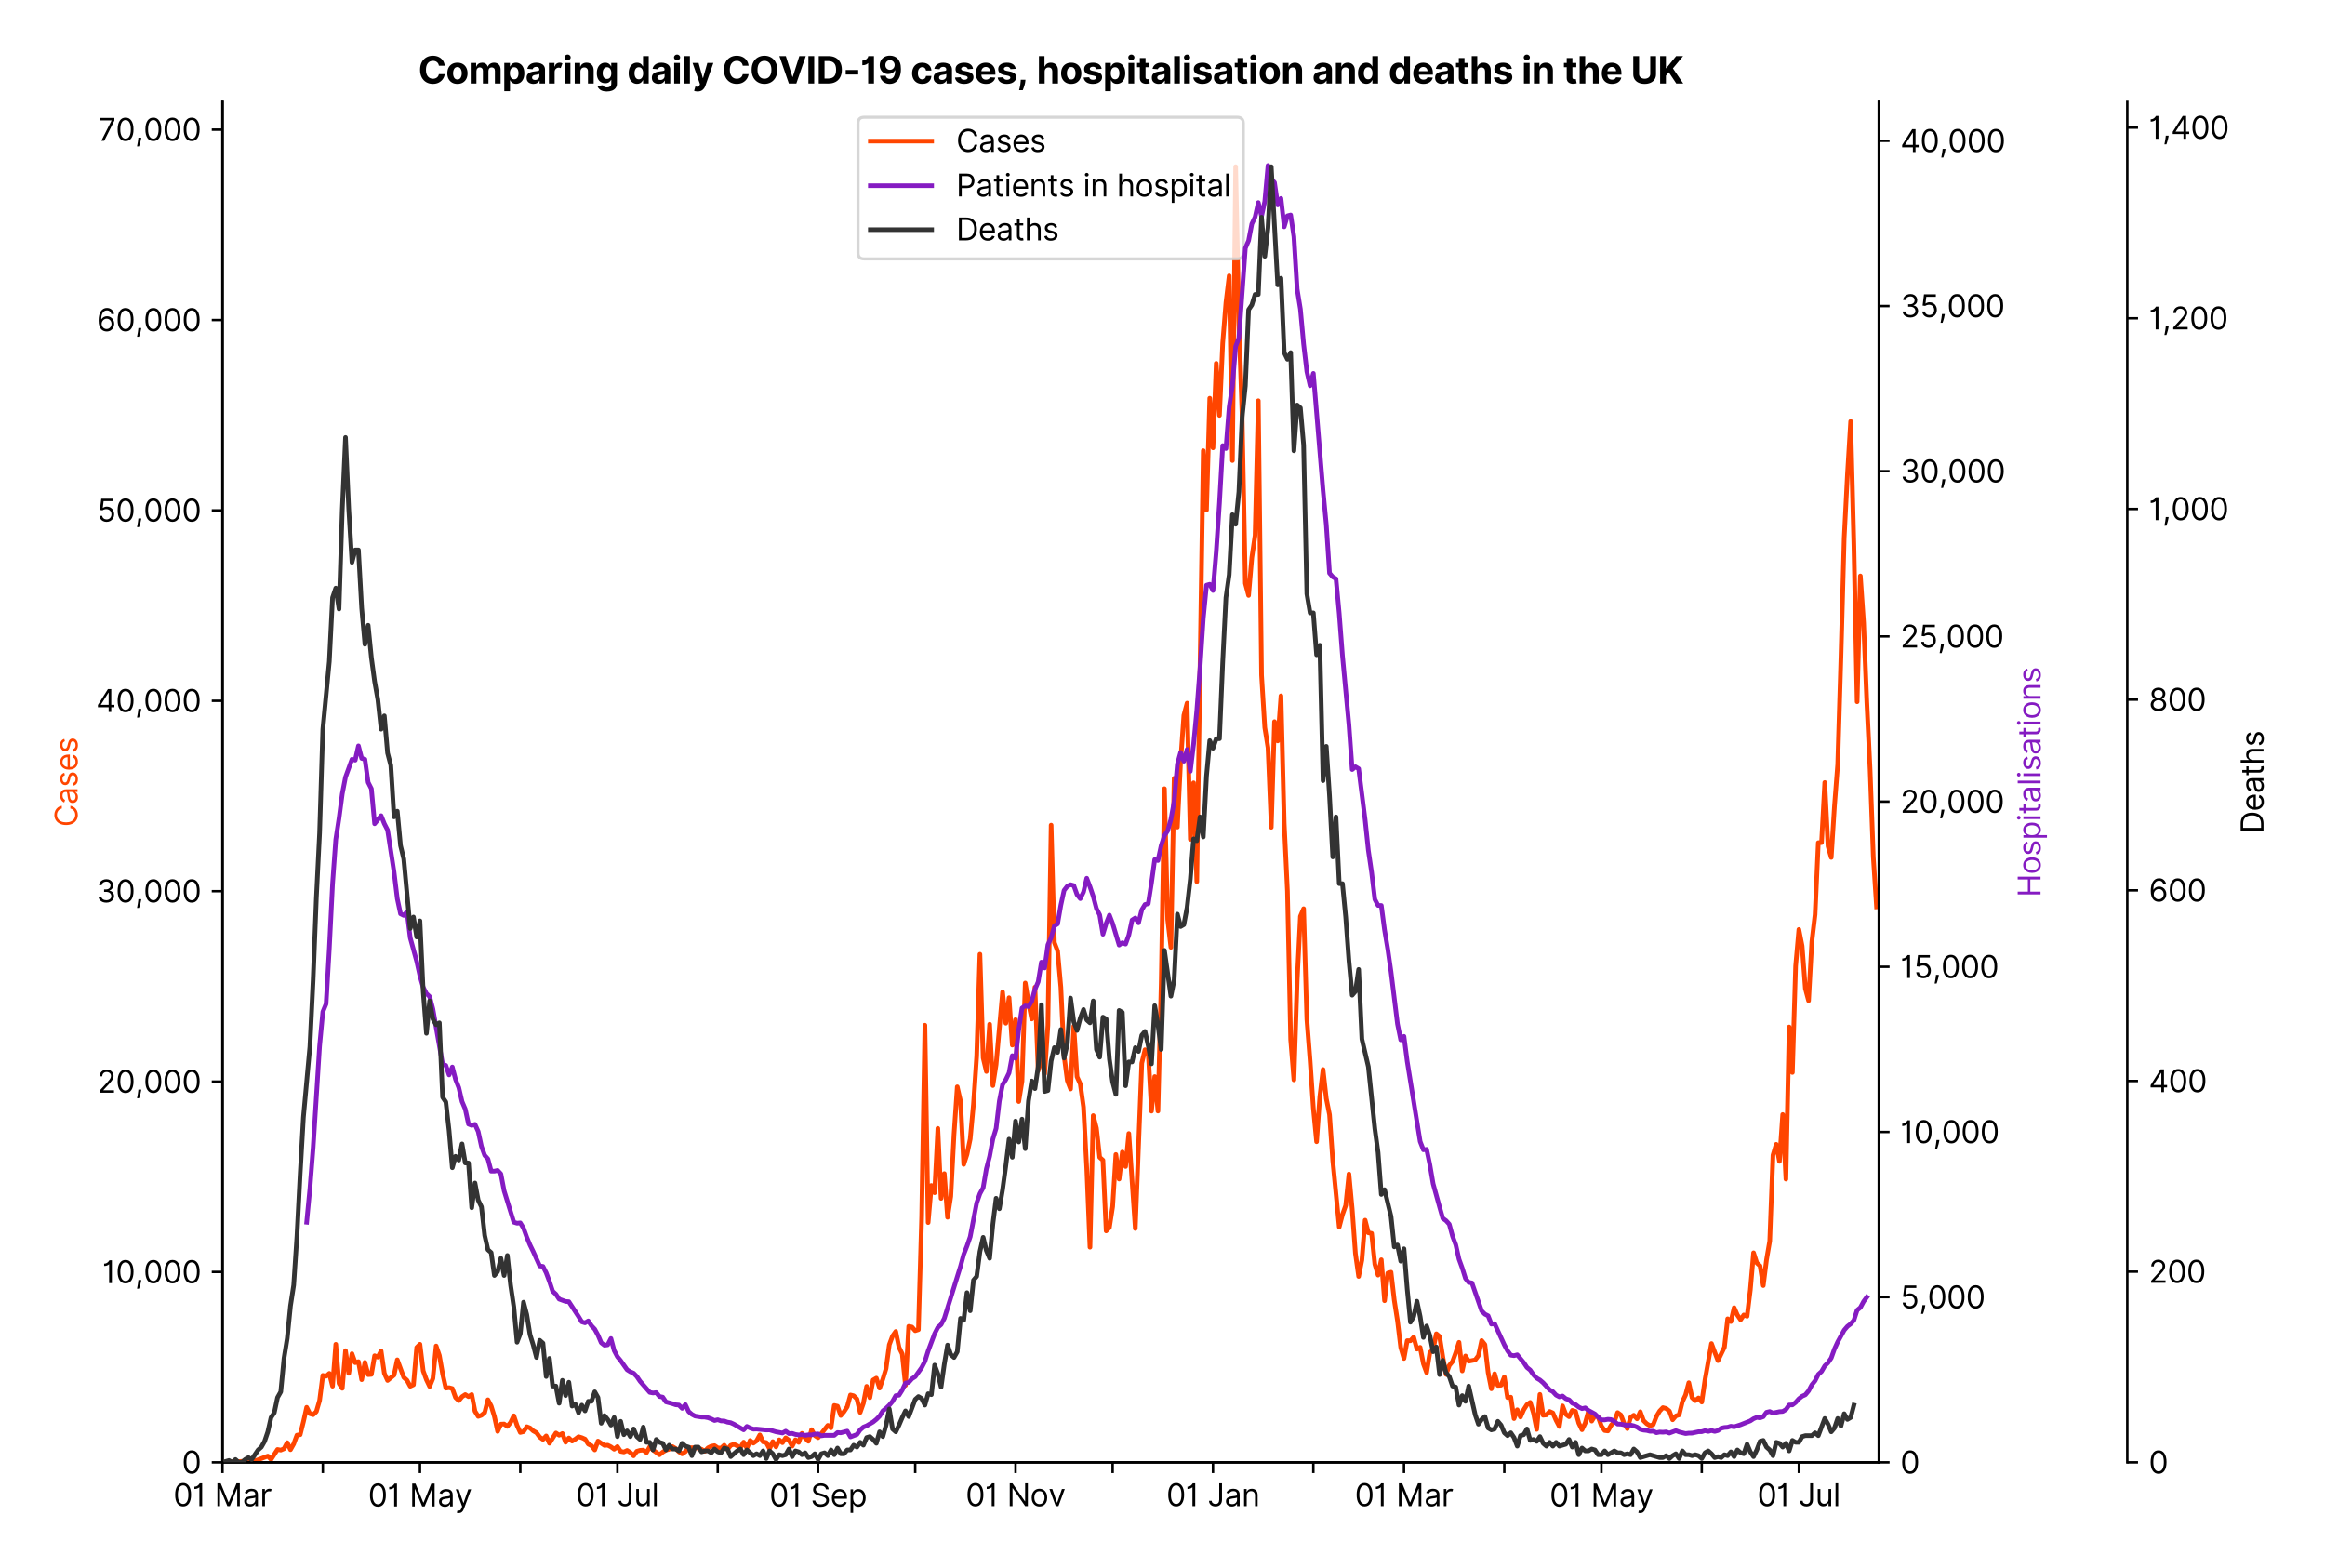 <?xml version="1.0" encoding="utf-8" standalone="no"?>
<!DOCTYPE svg PUBLIC "-//W3C//DTD SVG 1.1//EN"
  "http://www.w3.org/Graphics/SVG/1.1/DTD/svg11.dtd">
<svg version="1.1" viewBox="0 0 757.992 511.234" xmlns="http://www.w3.org/2000/svg" xmlns:xlink="http://www.w3.org/1999/xlink">
 <defs>
  <style type="text/css">*{stroke-linecap:butt;stroke-linejoin:round;}</style>
 </defs>
 <g id="figure_1">
  <g id="patch_1">
   <path d="M 0 511.234 
L 757.992 511.234 
L 757.992 0 
L 0 0 
z
" style="fill:#ffffff;"/>
  </g>
  <g id="axes_1">
   <g id="patch_2">
    <path d="M 72.537 476.745 
L 612.538 476.745 
L 612.538 33.225 
L 72.537 33.225 
z
" style="fill:#ffffff;"/>
   </g>
   <g id="matplotlib.axis_1">
    <g id="xtick_1">
     <g id="line2d_1">
      <defs>
       <path d="M 0 0 
L 0 3.5 
" id="m13caf3bd6e" style="stroke:#000000;stroke-width:0.8;"/>
      </defs>
      <g>
       <use style="stroke:#000000;stroke-width:0.8;" x="72.537" xlink:href="#m13caf3bd6e" y="476.745"/>
      </g>
     </g>
     <g id="text_1">
      <!-- 01 Mar -->
      <g transform="translate(56.501 491.018)scale(0.1 -0.1)">
       <defs>
        <path d="M 2000 -64 
Q 1230 -64 806 561 
Q 382 1186 382 2327 
Q 382 3459 809 4088 
Q 1236 4718 2000 4718 
Q 2764 4718 3191 4088 
Q 3618 3459 3618 2327 
Q 3618 1186 3194 561 
Q 2771 -64 2000 -64 
z
M 2000 436 
Q 2509 436 2791 927 
Q 3073 1418 3073 2327 
Q 3073 3234 2789 3730 
Q 2505 4227 2000 4227 
Q 1496 4227 1211 3730 
Q 927 3234 927 2327 
Q 927 1418 1210 927 
Q 1493 436 2000 436 
z
" id="Inter-Regular-30" transform="scale(0.016)"/>
        <path d="M 1973 4655 
L 1973 0 
L 1409 0 
L 1409 3836 
L 1373 3836 
Q 1341 3773 1209 3692 
Q 1077 3611 868 3551 
Q 659 3491 391 3491 
L 391 3964 
Q 661 3964 859 4061 
Q 1057 4159 1190 4291 
Q 1323 4423 1392 4529 
Q 1461 4636 1473 4655 
L 1973 4655 
z
" id="Inter-Regular-31" transform="scale(0.016)"/>
        <path id="Inter-Regular-20" transform="scale(0.016)"/>
        <path d="M 564 4655 
L 1236 4655 
L 2818 791 
L 2873 791 
L 4455 4655 
L 5127 4655 
L 5127 0 
L 4600 0 
L 4600 3536 
L 4555 3536 
L 3100 0 
L 2591 0 
L 1136 3536 
L 1091 3536 
L 1091 0 
L 564 0 
L 564 4655 
z
" id="Inter-Regular-4d" transform="scale(0.016)"/>
        <path d="M 1518 -82 
Q 1186 -82 916 44 
Q 646 170 486 410 
Q 327 650 327 991 
Q 327 1291 445 1478 
Q 564 1666 761 1773 
Q 959 1880 1199 1933 
Q 1439 1986 1682 2018 
Q 2000 2059 2199 2080 
Q 2398 2102 2490 2154 
Q 2582 2207 2582 2336 
L 2582 2355 
Q 2582 2691 2399 2877 
Q 2216 3064 1846 3064 
Q 1461 3064 1243 2895 
Q 1025 2727 936 2536 
L 427 2718 
Q 564 3036 792 3214 
Q 1021 3393 1292 3464 
Q 1564 3536 1827 3536 
Q 1996 3536 2215 3496 
Q 2434 3457 2640 3334 
Q 2846 3211 2982 2963 
Q 3118 2716 3118 2300 
L 3118 0 
L 2582 0 
L 2582 473 
L 2555 473 
Q 2500 359 2373 229 
Q 2246 100 2034 9 
Q 1823 -82 1518 -82 
z
M 1600 400 
Q 1918 400 2137 525 
Q 2357 650 2469 847 
Q 2582 1045 2582 1264 
L 2582 1755 
Q 2548 1714 2433 1681 
Q 2318 1648 2169 1624 
Q 2021 1600 1881 1583 
Q 1741 1566 1655 1555 
Q 1446 1527 1265 1467 
Q 1084 1407 974 1287 
Q 864 1168 864 964 
Q 864 684 1072 542 
Q 1280 400 1600 400 
z
" id="Inter-Regular-61" transform="scale(0.016)"/>
        <path d="M 491 0 
L 491 3491 
L 1009 3491 
L 1009 2964 
L 1046 2964 
Q 1139 3223 1389 3384 
Q 1639 3545 1955 3545 
Q 2100 3545 2209 3511 
Q 2318 3477 2400 3418 
L 2218 2964 
Q 2161 2993 2085 3010 
Q 2009 3027 1909 3027 
Q 1527 3027 1277 2794 
Q 1027 2561 1027 2209 
L 1027 0 
L 491 0 
z
" id="Inter-Regular-72" transform="scale(0.016)"/>
       </defs>
       <use xlink:href="#Inter-Regular-30"/>
       <use x="62.5" xlink:href="#Inter-Regular-31"/>
       <use x="106.676" xlink:href="#Inter-Regular-20"/>
       <use x="134.801" xlink:href="#Inter-Regular-4d"/>
       <use x="225.994" xlink:href="#Inter-Regular-61"/>
       <use x="282.386" xlink:href="#Inter-Regular-72"/>
      </g>
     </g>
    </g>
    <g id="xtick_2">
     <g id="line2d_2">
      <g>
       <use style="stroke:#000000;stroke-width:0.8;" x="105.252" xlink:href="#m13caf3bd6e" y="476.745"/>
      </g>
     </g>
    </g>
    <g id="xtick_3">
     <g id="line2d_3">
      <g>
       <use style="stroke:#000000;stroke-width:0.8;" x="136.91" xlink:href="#m13caf3bd6e" y="476.745"/>
      </g>
     </g>
     <g id="text_2">
      <!-- 01 May -->
      <g transform="translate(120.007 491.117)scale(0.1 -0.1)">
       <defs>
        <path d="M 818 -1355 
Q 682 -1355 575 -1333 
Q 468 -1311 427 -1291 
L 564 -818 
Q 857 -893 1053 -814 
Q 1250 -736 1391 -345 
L 1509 -18 
L 218 3491 
L 800 3491 
L 1764 709 
L 1800 709 
L 2764 3491 
L 3346 3491 
L 1846 -564 
Q 1550 -1355 818 -1355 
z
" id="Inter-Regular-79" transform="scale(0.016)"/>
       </defs>
       <use xlink:href="#Inter-Regular-30"/>
       <use x="62.5" xlink:href="#Inter-Regular-31"/>
       <use x="106.676" xlink:href="#Inter-Regular-20"/>
       <use x="134.801" xlink:href="#Inter-Regular-4d"/>
       <use x="225.994" xlink:href="#Inter-Regular-61"/>
       <use x="282.386" xlink:href="#Inter-Regular-79"/>
      </g>
     </g>
    </g>
    <g id="xtick_4">
     <g id="line2d_4">
      <g>
       <use style="stroke:#000000;stroke-width:0.8;" x="169.624" xlink:href="#m13caf3bd6e" y="476.745"/>
      </g>
     </g>
    </g>
    <g id="xtick_5">
     <g id="line2d_5">
      <g>
       <use style="stroke:#000000;stroke-width:0.8;" x="201.283" xlink:href="#m13caf3bd6e" y="476.745"/>
      </g>
     </g>
     <g id="text_3">
      <!-- 01 Jul -->
      <g transform="translate(187.739 491.018)scale(0.1 -0.1)">
       <defs>
        <path d="M 2346 4655 
L 2909 4655 
L 2909 1327 
Q 2909 657 2549 296 
Q 2189 -64 1582 -64 
Q 1200 -64 902 76 
Q 605 216 434 475 
Q 264 734 264 1091 
L 818 1091 
Q 818 795 1034 615 
Q 1250 436 1582 436 
Q 1948 436 2147 664 
Q 2346 893 2346 1327 
L 2346 4655 
z
" id="Inter-Regular-4a" transform="scale(0.016)"/>
        <path d="M 2691 1427 
L 2691 3491 
L 3227 3491 
L 3227 0 
L 2691 0 
L 2691 591 
L 2655 591 
Q 2532 325 2273 140 
Q 2014 -45 1618 -45 
Q 1127 -45 809 280 
Q 491 605 491 1273 
L 491 3491 
L 1027 3491 
L 1027 1309 
Q 1027 927 1242 700 
Q 1457 473 1791 473 
Q 1991 473 2199 575 
Q 2407 677 2549 888 
Q 2691 1100 2691 1427 
z
" id="Inter-Regular-75" transform="scale(0.016)"/>
        <path d="M 1027 4655 
L 1027 0 
L 491 0 
L 491 4655 
L 1027 4655 
z
" id="Inter-Regular-6c" transform="scale(0.016)"/>
       </defs>
       <use xlink:href="#Inter-Regular-30"/>
       <use x="62.5" xlink:href="#Inter-Regular-31"/>
       <use x="106.676" xlink:href="#Inter-Regular-20"/>
       <use x="134.801" xlink:href="#Inter-Regular-4a"/>
       <use x="189.063" xlink:href="#Inter-Regular-75"/>
       <use x="247.159" xlink:href="#Inter-Regular-6c"/>
      </g>
     </g>
    </g>
    <g id="xtick_6">
     <g id="line2d_6">
      <g>
       <use style="stroke:#000000;stroke-width:0.8;" x="233.997" xlink:href="#m13caf3bd6e" y="476.745"/>
      </g>
     </g>
    </g>
    <g id="xtick_7">
     <g id="line2d_7">
      <g>
       <use style="stroke:#000000;stroke-width:0.8;" x="266.711" xlink:href="#m13caf3bd6e" y="476.745"/>
      </g>
     </g>
     <g id="text_4">
      <!-- 01 Sep -->
      <g transform="translate(250.823 491.117)scale(0.1 -0.1)">
       <defs>
        <path d="M 3109 3491 
Q 3068 3836 2777 4027 
Q 2486 4218 2064 4218 
Q 1600 4218 1318 3999 
Q 1036 3780 1036 3445 
Q 1036 3195 1189 3042 
Q 1343 2889 1553 2803 
Q 1764 2718 1936 2673 
L 2409 2545 
Q 2591 2498 2815 2414 
Q 3039 2330 3244 2185 
Q 3450 2041 3584 1816 
Q 3718 1591 3718 1264 
Q 3718 886 3521 581 
Q 3325 277 2949 97 
Q 2573 -82 2036 -82 
Q 1286 -82 845 272 
Q 405 627 364 1200 
L 946 1200 
Q 968 936 1124 764 
Q 1280 593 1519 510 
Q 1759 427 2036 427 
Q 2359 427 2616 533 
Q 2873 639 3023 828 
Q 3173 1018 3173 1273 
Q 3173 1505 3043 1650 
Q 2914 1795 2702 1886 
Q 2491 1977 2246 2045 
L 1673 2209 
Q 1127 2366 809 2657 
Q 491 2948 491 3418 
Q 491 3809 703 4101 
Q 916 4393 1276 4555 
Q 1636 4718 2082 4718 
Q 2532 4718 2882 4558 
Q 3232 4398 3437 4120 
Q 3643 3843 3655 3491 
L 3109 3491 
z
" id="Inter-Regular-53" transform="scale(0.016)"/>
        <path d="M 1955 -73 
Q 1450 -73 1085 151 
Q 721 375 524 778 
Q 327 1182 327 1718 
Q 327 2255 524 2665 
Q 721 3075 1074 3305 
Q 1427 3536 1900 3536 
Q 2173 3536 2439 3445 
Q 2705 3355 2923 3151 
Q 3141 2948 3270 2614 
Q 3400 2280 3400 1791 
L 3400 1564 
L 866 1564 
Q 884 1005 1183 707 
Q 1482 409 1955 409 
Q 2271 409 2498 545 
Q 2725 682 2827 955 
L 3346 809 
Q 3223 414 2854 170 
Q 2486 -73 1955 -73 
z
M 866 2027 
L 2855 2027 
Q 2855 2470 2595 2762 
Q 2336 3055 1900 3055 
Q 1593 3055 1368 2911 
Q 1143 2768 1013 2533 
Q 884 2298 866 2027 
z
" id="Inter-Regular-65" transform="scale(0.016)"/>
        <path d="M 491 -1309 
L 491 3491 
L 1009 3491 
L 1009 2936 
L 1073 2936 
Q 1132 3027 1237 3169 
Q 1343 3311 1542 3423 
Q 1741 3536 2082 3536 
Q 2523 3536 2859 3315 
Q 3196 3095 3384 2690 
Q 3573 2286 3573 1736 
Q 3573 1182 3384 776 
Q 3196 370 2861 148 
Q 2527 -73 2091 -73 
Q 1755 -73 1552 39 
Q 1350 152 1241 296 
Q 1132 441 1073 536 
L 1027 536 
L 1027 -1309 
L 491 -1309 
z
M 1018 1745 
Q 1018 1152 1276 780 
Q 1534 409 2018 409 
Q 2355 409 2581 587 
Q 2807 766 2921 1069 
Q 3036 1373 3036 1745 
Q 3036 2114 2923 2410 
Q 2811 2707 2585 2881 
Q 2359 3055 2018 3055 
Q 1527 3055 1272 2693 
Q 1018 2332 1018 1745 
z
" id="Inter-Regular-70" transform="scale(0.016)"/>
       </defs>
       <use xlink:href="#Inter-Regular-30"/>
       <use x="62.5" xlink:href="#Inter-Regular-31"/>
       <use x="106.676" xlink:href="#Inter-Regular-20"/>
       <use x="134.801" xlink:href="#Inter-Regular-53"/>
       <use x="198.58" xlink:href="#Inter-Regular-65"/>
       <use x="256.818" xlink:href="#Inter-Regular-70"/>
      </g>
     </g>
    </g>
    <g id="xtick_8">
     <g id="line2d_8">
      <g>
       <use style="stroke:#000000;stroke-width:0.8;" x="298.37" xlink:href="#m13caf3bd6e" y="476.745"/>
      </g>
     </g>
    </g>
    <g id="xtick_9">
     <g id="line2d_9">
      <g>
       <use style="stroke:#000000;stroke-width:0.8;" x="331.084" xlink:href="#m13caf3bd6e" y="476.745"/>
      </g>
     </g>
     <g id="text_5">
      <!-- 01 Nov -->
      <g transform="translate(314.813 491.018)scale(0.1 -0.1)">
       <defs>
        <path d="M 4255 4655 
L 4255 0 
L 3709 0 
L 1173 3655 
L 1127 3655 
L 1127 0 
L 564 0 
L 564 4655 
L 1109 4655 
L 3655 991 
L 3700 991 
L 3700 4655 
L 4255 4655 
z
" id="Inter-Regular-4e" transform="scale(0.016)"/>
        <path d="M 1909 -73 
Q 1436 -73 1080 152 
Q 725 377 526 781 
Q 327 1186 327 1727 
Q 327 2273 526 2679 
Q 725 3086 1080 3311 
Q 1436 3536 1909 3536 
Q 2382 3536 2737 3311 
Q 3093 3086 3292 2679 
Q 3491 2273 3491 1727 
Q 3491 1186 3292 781 
Q 3093 377 2737 152 
Q 2382 -73 1909 -73 
z
M 1909 409 
Q 2268 409 2500 593 
Q 2732 777 2843 1077 
Q 2955 1377 2955 1727 
Q 2955 2077 2843 2379 
Q 2732 2682 2500 2868 
Q 2268 3055 1909 3055 
Q 1550 3055 1318 2868 
Q 1086 2682 975 2379 
Q 864 2077 864 1727 
Q 864 1377 975 1077 
Q 1086 777 1318 593 
Q 1550 409 1909 409 
z
" id="Inter-Regular-6f" transform="scale(0.016)"/>
        <path d="M 3346 3491 
L 2055 0 
L 1509 0 
L 218 3491 
L 800 3491 
L 1764 709 
L 1800 709 
L 2764 3491 
L 3346 3491 
z
" id="Inter-Regular-76" transform="scale(0.016)"/>
       </defs>
       <use xlink:href="#Inter-Regular-30"/>
       <use x="62.5" xlink:href="#Inter-Regular-31"/>
       <use x="106.676" xlink:href="#Inter-Regular-20"/>
       <use x="134.801" xlink:href="#Inter-Regular-4e"/>
       <use x="210.085" xlink:href="#Inter-Regular-6f"/>
       <use x="269.744" xlink:href="#Inter-Regular-76"/>
      </g>
     </g>
    </g>
    <g id="xtick_10">
     <g id="line2d_10">
      <g>
       <use style="stroke:#000000;stroke-width:0.8;" x="362.742" xlink:href="#m13caf3bd6e" y="476.745"/>
      </g>
     </g>
    </g>
    <g id="xtick_11">
     <g id="line2d_11">
      <g>
       <use style="stroke:#000000;stroke-width:0.8;" x="395.456" xlink:href="#m13caf3bd6e" y="476.745"/>
      </g>
     </g>
     <g id="text_6">
      <!-- 01 Jan -->
      <g transform="translate(380.257 491.018)scale(0.1 -0.1)">
       <defs>
        <path d="M 1027 2100 
L 1027 0 
L 491 0 
L 491 3491 
L 1009 3491 
L 1009 2945 
L 1055 2945 
Q 1177 3211 1427 3373 
Q 1677 3536 2073 3536 
Q 2602 3536 2928 3211 
Q 3255 2886 3255 2218 
L 3255 0 
L 2718 0 
L 2718 2182 
Q 2718 2593 2504 2824 
Q 2291 3055 1918 3055 
Q 1534 3055 1280 2806 
Q 1027 2557 1027 2100 
z
" id="Inter-Regular-6e" transform="scale(0.016)"/>
       </defs>
       <use xlink:href="#Inter-Regular-30"/>
       <use x="62.5" xlink:href="#Inter-Regular-31"/>
       <use x="106.676" xlink:href="#Inter-Regular-20"/>
       <use x="134.801" xlink:href="#Inter-Regular-4a"/>
       <use x="189.063" xlink:href="#Inter-Regular-61"/>
       <use x="245.455" xlink:href="#Inter-Regular-6e"/>
      </g>
     </g>
    </g>
    <g id="xtick_12">
     <g id="line2d_12">
      <g>
       <use style="stroke:#000000;stroke-width:0.8;" x="428.17" xlink:href="#m13caf3bd6e" y="476.745"/>
      </g>
     </g>
    </g>
    <g id="xtick_13">
     <g id="line2d_13">
      <g>
       <use style="stroke:#000000;stroke-width:0.8;" x="457.719" xlink:href="#m13caf3bd6e" y="476.745"/>
      </g>
     </g>
     <g id="text_7">
      <!-- 01 Mar -->
      <g transform="translate(441.682 491.018)scale(0.1 -0.1)">
       <use xlink:href="#Inter-Regular-30"/>
       <use x="62.5" xlink:href="#Inter-Regular-31"/>
       <use x="106.676" xlink:href="#Inter-Regular-20"/>
       <use x="134.801" xlink:href="#Inter-Regular-4d"/>
       <use x="225.994" xlink:href="#Inter-Regular-61"/>
       <use x="282.386" xlink:href="#Inter-Regular-72"/>
      </g>
     </g>
    </g>
    <g id="xtick_14">
     <g id="line2d_14">
      <g>
       <use style="stroke:#000000;stroke-width:0.8;" x="490.433" xlink:href="#m13caf3bd6e" y="476.745"/>
      </g>
     </g>
    </g>
    <g id="xtick_15">
     <g id="line2d_15">
      <g>
       <use style="stroke:#000000;stroke-width:0.8;" x="522.091" xlink:href="#m13caf3bd6e" y="476.745"/>
      </g>
     </g>
     <g id="text_8">
      <!-- 01 May -->
      <g transform="translate(505.188 491.117)scale(0.1 -0.1)">
       <use xlink:href="#Inter-Regular-30"/>
       <use x="62.5" xlink:href="#Inter-Regular-31"/>
       <use x="106.676" xlink:href="#Inter-Regular-20"/>
       <use x="134.801" xlink:href="#Inter-Regular-4d"/>
       <use x="225.994" xlink:href="#Inter-Regular-61"/>
       <use x="282.386" xlink:href="#Inter-Regular-79"/>
      </g>
     </g>
    </g>
    <g id="xtick_16">
     <g id="line2d_16">
      <g>
       <use style="stroke:#000000;stroke-width:0.8;" x="554.805" xlink:href="#m13caf3bd6e" y="476.745"/>
      </g>
     </g>
    </g>
    <g id="xtick_17">
     <g id="line2d_17">
      <g>
       <use style="stroke:#000000;stroke-width:0.8;" x="586.464" xlink:href="#m13caf3bd6e" y="476.745"/>
      </g>
     </g>
     <g id="text_9">
      <!-- 01 Jul -->
      <g transform="translate(572.92 491.018)scale(0.1 -0.1)">
       <use xlink:href="#Inter-Regular-30"/>
       <use x="62.5" xlink:href="#Inter-Regular-31"/>
       <use x="106.676" xlink:href="#Inter-Regular-20"/>
       <use x="134.801" xlink:href="#Inter-Regular-4a"/>
       <use x="189.063" xlink:href="#Inter-Regular-75"/>
       <use x="247.159" xlink:href="#Inter-Regular-6c"/>
      </g>
     </g>
    </g>
   </g>
   <g id="matplotlib.axis_2">
    <g id="ytick_1">
     <g id="line2d_18">
      <defs>
       <path d="M 0 0 
L -3.5 0 
" id="mf446146cf5" style="stroke:#000000;stroke-width:0.8;"/>
      </defs>
      <g>
       <use style="stroke:#000000;stroke-width:0.8;" x="72.537" xlink:href="#mf446146cf5" y="476.745"/>
      </g>
     </g>
     <g id="text_10">
      <!-- 0 -->
      <g transform="translate(59.288 480.382)scale(0.1 -0.1)">
       <use xlink:href="#Inter-Regular-30"/>
      </g>
     </g>
    </g>
    <g id="ytick_2">
     <g id="line2d_19">
      <g>
       <use style="stroke:#000000;stroke-width:0.8;" x="72.537" xlink:href="#mf446146cf5" y="414.676"/>
      </g>
     </g>
     <g id="text_11">
      <!-- 10,000 -->
      <g transform="translate(33.322 418.312)scale(0.1 -0.1)">
       <defs>
        <path d="M 1291 636 
L 1255 391 
Q 1216 132 1137 -163 
Q 1059 -459 975 -720 
Q 891 -982 836 -1136 
L 427 -1136 
Q 457 -991 504 -752 
Q 552 -514 601 -219 
Q 650 75 682 382 
L 709 636 
L 1291 636 
z
" id="Inter-Regular-2c" transform="scale(0.016)"/>
       </defs>
       <use xlink:href="#Inter-Regular-31"/>
       <use x="44.176" xlink:href="#Inter-Regular-30"/>
       <use x="106.676" xlink:href="#Inter-Regular-2c"/>
       <use x="134.659" xlink:href="#Inter-Regular-30"/>
       <use x="197.159" xlink:href="#Inter-Regular-30"/>
       <use x="259.659" xlink:href="#Inter-Regular-30"/>
      </g>
     </g>
    </g>
    <g id="ytick_3">
     <g id="line2d_20">
      <g>
       <use style="stroke:#000000;stroke-width:0.8;" x="72.537" xlink:href="#mf446146cf5" y="352.606"/>
      </g>
     </g>
     <g id="text_12">
      <!-- 20,000 -->
      <g transform="translate(31.688 356.243)scale(0.1 -0.1)">
       <defs>
        <path d="M 482 0 
L 482 409 
L 2018 2091 
Q 2289 2386 2464 2605 
Q 2639 2825 2724 3019 
Q 2809 3214 2809 3427 
Q 2809 3795 2553 4011 
Q 2298 4227 1918 4227 
Q 1514 4227 1275 3985 
Q 1036 3743 1036 3345 
L 500 3345 
Q 500 3755 688 4064 
Q 877 4373 1203 4545 
Q 1530 4718 1936 4718 
Q 2346 4718 2661 4545 
Q 2977 4373 3156 4079 
Q 3336 3786 3336 3427 
Q 3336 3170 3244 2926 
Q 3152 2682 2926 2383 
Q 2700 2084 2300 1655 
L 1255 536 
L 1255 500 
L 3418 500 
L 3418 0 
L 482 0 
z
" id="Inter-Regular-32" transform="scale(0.016)"/>
       </defs>
       <use xlink:href="#Inter-Regular-32"/>
       <use x="60.511" xlink:href="#Inter-Regular-30"/>
       <use x="123.011" xlink:href="#Inter-Regular-2c"/>
       <use x="150.994" xlink:href="#Inter-Regular-30"/>
       <use x="213.494" xlink:href="#Inter-Regular-30"/>
       <use x="275.994" xlink:href="#Inter-Regular-30"/>
      </g>
     </g>
    </g>
    <g id="ytick_4">
     <g id="line2d_21">
      <g>
       <use style="stroke:#000000;stroke-width:0.8;" x="72.537" xlink:href="#mf446146cf5" y="290.537"/>
      </g>
     </g>
     <g id="text_13">
      <!-- 30,000 -->
      <g transform="translate(31.375 294.174)scale(0.1 -0.1)">
       <defs>
        <path d="M 2055 -64 
Q 1605 -64 1253 90 
Q 902 245 696 521 
Q 491 798 473 1164 
L 1046 1164 
Q 1071 827 1356 631 
Q 1641 436 2046 436 
Q 2493 436 2783 664 
Q 3073 893 3073 1264 
Q 3073 1650 2787 1893 
Q 2502 2136 1973 2136 
L 1600 2136 
L 1600 2636 
L 1973 2636 
Q 2386 2636 2647 2856 
Q 2909 3077 2909 3445 
Q 2909 3798 2679 4012 
Q 2450 4227 2064 4227 
Q 1823 4227 1610 4139 
Q 1398 4052 1264 3887 
Q 1130 3723 1118 3491 
L 573 3491 
Q 586 3857 793 4133 
Q 1000 4409 1335 4563 
Q 1671 4718 2073 4718 
Q 2505 4718 2814 4544 
Q 3123 4370 3289 4086 
Q 3455 3802 3455 3473 
Q 3455 3080 3249 2802 
Q 3043 2525 2691 2418 
L 2691 2382 
Q 3132 2309 3379 2008 
Q 3627 1707 3627 1264 
Q 3627 884 3421 583 
Q 3216 282 2861 109 
Q 2507 -64 2055 -64 
z
" id="Inter-Regular-33" transform="scale(0.016)"/>
       </defs>
       <use xlink:href="#Inter-Regular-33"/>
       <use x="63.636" xlink:href="#Inter-Regular-30"/>
       <use x="126.136" xlink:href="#Inter-Regular-2c"/>
       <use x="154.119" xlink:href="#Inter-Regular-30"/>
       <use x="216.619" xlink:href="#Inter-Regular-30"/>
       <use x="279.119" xlink:href="#Inter-Regular-30"/>
      </g>
     </g>
    </g>
    <g id="ytick_5">
     <g id="line2d_22">
      <g>
       <use style="stroke:#000000;stroke-width:0.8;" x="72.537" xlink:href="#mf446146cf5" y="228.468"/>
      </g>
     </g>
     <g id="text_14">
      <!-- 40,000 -->
      <g transform="translate(31.319 232.105)scale(0.1 -0.1)">
       <defs>
        <path d="M 373 955 
L 373 1418 
L 2418 4655 
L 3100 4655 
L 3100 1455 
L 3736 1455 
L 3736 955 
L 3100 955 
L 3100 0 
L 2564 0 
L 2564 955 
L 373 955 
z
M 2564 1455 
L 2564 3936 
L 2527 3936 
L 982 1491 
L 982 1455 
L 2564 1455 
z
" id="Inter-Regular-34" transform="scale(0.016)"/>
       </defs>
       <use xlink:href="#Inter-Regular-34"/>
       <use x="64.205" xlink:href="#Inter-Regular-30"/>
       <use x="126.705" xlink:href="#Inter-Regular-2c"/>
       <use x="154.688" xlink:href="#Inter-Regular-30"/>
       <use x="217.188" xlink:href="#Inter-Regular-30"/>
       <use x="279.688" xlink:href="#Inter-Regular-30"/>
      </g>
     </g>
    </g>
    <g id="ytick_6">
     <g id="line2d_23">
      <g>
       <use style="stroke:#000000;stroke-width:0.8;" x="72.537" xlink:href="#mf446146cf5" y="166.399"/>
      </g>
     </g>
     <g id="text_15">
      <!-- 50,000 -->
      <g transform="translate(31.659 170.035)scale(0.1 -0.1)">
       <defs>
        <path d="M 1936 -64 
Q 1536 -64 1216 95 
Q 896 255 702 532 
Q 509 809 491 1164 
L 1036 1164 
Q 1068 848 1324 642 
Q 1580 436 1936 436 
Q 2223 436 2447 570 
Q 2671 705 2799 940 
Q 2927 1175 2927 1473 
Q 2927 1777 2794 2017 
Q 2661 2257 2429 2395 
Q 2198 2534 1900 2536 
Q 1686 2539 1461 2472 
Q 1236 2405 1091 2300 
L 564 2364 
L 846 4655 
L 3264 4655 
L 3264 4155 
L 1318 4155 
L 1155 2782 
L 1182 2782 
Q 1325 2895 1541 2970 
Q 1757 3045 1991 3045 
Q 2418 3045 2753 2842 
Q 3089 2639 3281 2286 
Q 3473 1934 3473 1482 
Q 3473 1036 3274 687 
Q 3075 339 2727 137 
Q 2380 -64 1936 -64 
z
" id="Inter-Regular-35" transform="scale(0.016)"/>
       </defs>
       <use xlink:href="#Inter-Regular-35"/>
       <use x="60.795" xlink:href="#Inter-Regular-30"/>
       <use x="123.295" xlink:href="#Inter-Regular-2c"/>
       <use x="151.278" xlink:href="#Inter-Regular-30"/>
       <use x="213.778" xlink:href="#Inter-Regular-30"/>
       <use x="276.278" xlink:href="#Inter-Regular-30"/>
      </g>
     </g>
    </g>
    <g id="ytick_7">
     <g id="line2d_24">
      <g>
       <use style="stroke:#000000;stroke-width:0.8;" x="72.537" xlink:href="#mf446146cf5" y="104.329"/>
      </g>
     </g>
     <g id="text_16">
      <!-- 60,000 -->
      <g transform="translate(31.503 107.966)scale(0.1 -0.1)">
       <defs>
        <path d="M 2027 -64 
Q 1741 -59 1454 45 
Q 1168 150 932 399 
Q 696 648 552 1074 
Q 409 1500 409 2145 
Q 409 3386 861 4056 
Q 1314 4727 2100 4727 
Q 2686 4727 3073 4384 
Q 3461 4041 3546 3491 
L 2991 3491 
Q 2914 3811 2691 4019 
Q 2468 4227 2100 4227 
Q 1559 4227 1249 3755 
Q 939 3284 936 2427 
L 973 2427 
Q 1164 2716 1461 2880 
Q 1759 3045 2118 3045 
Q 2518 3045 2850 2846 
Q 3182 2648 3382 2299 
Q 3582 1950 3582 1500 
Q 3582 1068 3389 710 
Q 3196 352 2847 142 
Q 2498 -68 2027 -64 
z
M 2027 436 
Q 2314 436 2542 579 
Q 2771 723 2903 964 
Q 3036 1205 3036 1500 
Q 3036 1789 2908 2026 
Q 2780 2264 2556 2404 
Q 2332 2545 2046 2545 
Q 1757 2545 1525 2397 
Q 1293 2250 1157 2010 
Q 1021 1770 1018 1491 
Q 1018 1214 1149 973 
Q 1280 732 1508 584 
Q 1736 436 2027 436 
z
" id="Inter-Regular-36" transform="scale(0.016)"/>
       </defs>
       <use xlink:href="#Inter-Regular-36"/>
       <use x="62.358" xlink:href="#Inter-Regular-30"/>
       <use x="124.858" xlink:href="#Inter-Regular-2c"/>
       <use x="152.841" xlink:href="#Inter-Regular-30"/>
       <use x="215.341" xlink:href="#Inter-Regular-30"/>
       <use x="277.841" xlink:href="#Inter-Regular-30"/>
      </g>
     </g>
    </g>
    <g id="ytick_8">
     <g id="line2d_25">
      <g>
       <use style="stroke:#000000;stroke-width:0.8;" x="72.537" xlink:href="#mf446146cf5" y="42.26"/>
      </g>
     </g>
     <g id="text_17">
      <!-- 70,000 -->
      <g transform="translate(32.028 45.897)scale(0.1 -0.1)">
       <defs>
        <path d="M 627 0 
L 2709 4118 
L 2709 4155 
L 309 4155 
L 309 4655 
L 3291 4655 
L 3291 4127 
L 1218 0 
L 627 0 
z
" id="Inter-Regular-37" transform="scale(0.016)"/>
       </defs>
       <use xlink:href="#Inter-Regular-37"/>
       <use x="57.102" xlink:href="#Inter-Regular-30"/>
       <use x="119.602" xlink:href="#Inter-Regular-2c"/>
       <use x="147.585" xlink:href="#Inter-Regular-30"/>
       <use x="210.085" xlink:href="#Inter-Regular-30"/>
       <use x="272.585" xlink:href="#Inter-Regular-30"/>
      </g>
     </g>
    </g>
    <g id="text_18">
     <!-- Cases -->
     <g style="fill:#ff4500;" transform="translate(25.273 269.581)rotate(-90)scale(0.1 -0.1)">
      <defs>
       <path d="M 4309 3200 
L 3746 3200 
Q 3677 3523 3484 3743 
Q 3291 3964 3018 4077 
Q 2746 4191 2436 4191 
Q 2014 4191 1672 3977 
Q 1330 3764 1128 3348 
Q 927 2932 927 2327 
Q 927 1723 1128 1307 
Q 1330 891 1672 677 
Q 2014 464 2436 464 
Q 2746 464 3018 577 
Q 3291 691 3484 911 
Q 3677 1132 3746 1455 
L 4309 1455 
Q 4223 977 3957 637 
Q 3691 298 3298 117 
Q 2905 -64 2436 -64 
Q 1841 -64 1377 227 
Q 914 518 648 1054 
Q 382 1591 382 2327 
Q 382 3064 648 3600 
Q 914 4136 1377 4427 
Q 1841 4718 2436 4718 
Q 2905 4718 3298 4537 
Q 3691 4357 3957 4017 
Q 4223 3677 4309 3200 
z
" id="Inter-Regular-43" transform="scale(0.016)"/>
       <path d="M 2964 2709 
L 2482 2573 
Q 2411 2755 2245 2914 
Q 2080 3073 1727 3073 
Q 1407 3073 1194 2926 
Q 982 2780 982 2555 
Q 982 2355 1127 2239 
Q 1273 2123 1582 2045 
L 2100 1918 
Q 3027 1691 3027 973 
Q 3027 673 2855 436 
Q 2684 200 2377 63 
Q 2071 -73 1664 -73 
Q 1130 -73 780 159 
Q 430 391 336 836 
L 846 964 
Q 989 400 1655 400 
Q 2030 400 2251 560 
Q 2473 720 2473 945 
Q 2473 1316 1955 1436 
L 1373 1573 
Q 893 1686 669 1926 
Q 446 2166 446 2527 
Q 446 2823 613 3050 
Q 780 3277 1069 3406 
Q 1359 3536 1727 3536 
Q 2246 3536 2542 3309 
Q 2839 3082 2964 2709 
z
" id="Inter-Regular-73" transform="scale(0.016)"/>
      </defs>
      <use xlink:href="#Inter-Regular-43"/>
      <use x="72.727" xlink:href="#Inter-Regular-61"/>
      <use x="129.119" xlink:href="#Inter-Regular-73"/>
      <use x="181.392" xlink:href="#Inter-Regular-65"/>
      <use x="239.631" xlink:href="#Inter-Regular-73"/>
     </g>
    </g>
   </g>
   <g id="line2d_26">
    <path clip-path="url(#pe60d8a4ade)" d="M 40.879 476.733 
L 50.376 476.739 
L 55.653 476.745 
L 74.648 476.677 
L 75.703 476.534 
L 76.759 476.565 
L 79.925 476.342 
L 82.035 476.422 
L 83.09 476.23 
L 84.146 475.913 
L 86.256 475.106 
L 87.312 474.697 
L 88.367 475.802 
L 90.477 472.549 
L 91.533 472.754 
L 92.588 472.313 
L 93.643 470.321 
L 94.699 472.617 
L 95.754 470.743 
L 96.809 467.888 
L 97.864 467.733 
L 98.92 463.53 
L 99.975 458.807 
L 101.03 460.88 
L 102.086 461.215 
L 103.141 460.204 
L 104.196 456.572 
L 105.252 448.398 
L 106.307 448.677 
L 107.362 447.746 
L 108.417 451.917 
L 109.473 438.268 
L 110.528 451.03 
L 111.583 452.612 
L 112.639 440.341 
L 113.694 447.728 
L 114.749 441.328 
L 115.804 444.258 
L 116.86 443.923 
L 117.915 449.795 
L 118.97 444.146 
L 120.026 448.162 
L 121.081 448.081 
L 122.136 441.992 
L 123.191 442.446 
L 124.247 440.434 
L 125.302 447.721 
L 126.357 450.049 
L 128.468 448.299 
L 129.523 443.314 
L 131.634 449.043 
L 132.689 449.993 
L 133.744 451.942 
L 134.8 451.446 
L 135.855 439.305 
L 136.91 438.256 
L 137.966 446.915 
L 139.021 449.813 
L 140.076 452.01 
L 141.131 449.397 
L 142.187 438.814 
L 143.242 441.899 
L 144.297 447.889 
L 145.353 452.563 
L 146.408 452.395 
L 147.463 452.681 
L 148.518 455.623 
L 149.574 456.622 
L 150.629 455.356 
L 151.684 454.648 
L 152.74 455.325 
L 153.795 454.636 
L 154.85 460.086 
L 155.905 461.774 
L 156.961 461.401 
L 158.016 460.514 
L 159.071 456.343 
L 160.127 458.379 
L 161.182 461.793 
L 162.237 466.659 
L 163.292 464.306 
L 164.348 464.25 
L 165.403 465.033 
L 166.458 463.741 
L 167.514 461.569 
L 168.569 464.728 
L 169.624 467 
L 170.68 466.733 
L 171.735 465.132 
L 172.79 465.541 
L 173.845 466.504 
L 174.901 467.081 
L 175.956 468.515 
L 177.011 469.266 
L 178.067 468.136 
L 179.122 470.519 
L 181.232 467.18 
L 182.288 467.9 
L 183.343 467.348 
L 184.398 470.19 
L 185.454 468.806 
L 186.509 469.824 
L 187.564 469.185 
L 188.619 468.39 
L 189.675 468.707 
L 190.73 469.166 
L 191.785 470.799 
L 192.841 471.32 
L 193.896 472.692 
L 194.951 469.806 
L 197.062 471.221 
L 198.117 471.153 
L 199.172 471.686 
L 200.228 472.468 
L 201.283 471.599 
L 202.338 473.17 
L 203.394 473.368 
L 204.449 472.872 
L 205.504 473.542 
L 206.559 474.616 
L 207.615 473.139 
L 208.67 472.835 
L 209.725 472.76 
L 210.781 473.567 
L 211.836 471.655 
L 212.891 472.71 
L 215.002 474.275 
L 216.057 473.406 
L 217.112 472.76 
L 218.168 472.481 
L 219.223 471.612 
L 220.278 472.239 
L 221.333 473.288 
L 222.389 473.983 
L 223.444 473.269 
L 224.499 471.972 
L 226.61 471.984 
L 227.665 472.121 
L 228.721 472.493 
L 229.776 473.139 
L 230.831 472.009 
L 231.886 471.494 
L 232.942 471.283 
L 233.997 472.022 
L 235.052 472.127 
L 236.108 471.171 
L 237.163 472.586 
L 238.218 471.208 
L 239.273 470.848 
L 240.329 471.339 
L 241.384 472.04 
L 242.439 470.153 
L 243.495 472.152 
L 244.55 469.619 
L 245.605 470.482 
L 246.66 469.737 
L 247.716 467.801 
L 248.771 470.06 
L 249.826 470.29 
L 250.882 472.319 
L 251.937 469.986 
L 252.992 471.705 
L 254.047 469.408 
L 255.103 470.333 
L 256.158 468.75 
L 257.213 469.545 
L 258.269 471.45 
L 259.324 469.396 
L 260.379 470.24 
L 261.435 467.298 
L 262.49 468.825 
L 263.545 469.868 
L 264.6 466.1 
L 265.656 468.018 
L 266.711 468.707 
L 269.877 464.704 
L 270.932 465.492 
L 271.987 458.199 
L 273.043 458.447 
L 274.098 461.476 
L 275.153 460.241 
L 276.209 458.627 
L 277.264 454.779 
L 278.319 455.039 
L 279.374 456.076 
L 280.43 460.477 
L 281.485 457.472 
L 282.54 451.973 
L 283.596 455.672 
L 284.651 449.919 
L 285.706 449.298 
L 286.761 452.544 
L 287.817 449.633 
L 288.872 446.17 
L 289.927 438.399 
L 290.983 435.568 
L 292.038 434.079 
L 293.093 439.243 
L 294.149 441.409 
L 295.204 451.644 
L 296.259 432.409 
L 297.314 432.626 
L 298.37 433.83 
L 299.425 433.495 
L 300.48 396.849 
L 301.536 334.228 
L 302.591 398.575 
L 303.646 386.484 
L 304.701 388.842 
L 305.757 367.876 
L 306.812 390.692 
L 307.867 382.611 
L 308.923 396.849 
L 309.978 390.022 
L 311.033 369.775 
L 312.088 354.32 
L 313.144 358.938 
L 314.199 379.607 
L 315.254 376.373 
L 316.31 371.339 
L 317.365 360.03 
L 318.42 344.345 
L 319.476 311.095 
L 320.531 344.897 
L 321.586 349.317 
L 322.641 333.911 
L 323.697 353.91 
L 324.752 347.082 
L 326.863 323.428 
L 327.918 333.582 
L 328.973 325.265 
L 330.028 340.72 
L 331.084 332.409 
L 332.139 359.124 
L 333.194 352.495 
L 334.25 320.473 
L 335.305 326.904 
L 336.36 332.204 
L 337.415 321.839 
L 338.471 349.056 
L 339.526 344.227 
L 340.581 350.049 
L 341.637 334.296 
L 342.692 268.999 
L 343.747 307.29 
L 344.802 310.027 
L 345.858 321.808 
L 346.913 344.146 
L 347.968 352.29 
L 349.024 355.033 
L 350.079 334.513 
L 351.134 351.042 
L 352.19 353.382 
L 353.245 360.911 
L 354.3 380.848 
L 355.355 406.613 
L 356.411 363.698 
L 357.466 367.782 
L 358.521 377.298 
L 359.577 378.235 
L 360.632 401.3 
L 361.687 400.214 
L 362.742 393.386 
L 363.798 376.379 
L 364.853 384.392 
L 365.908 375.585 
L 366.964 380.296 
L 368.019 369.539 
L 370.129 400.512 
L 372.24 346.623 
L 373.295 342.228 
L 374.351 343.284 
L 375.406 362.246 
L 376.461 350.974 
L 377.516 362.227 
L 378.572 320.573 
L 379.627 257.125 
L 380.682 299.804 
L 381.738 308.835 
L 382.793 253.743 
L 383.848 269.657 
L 384.904 248.305 
L 385.959 233.204 
L 387.014 229.231 
L 388.069 273.623 
L 389.125 255.214 
L 390.18 287.428 
L 392.291 146.94 
L 393.346 166.256 
L 394.401 129.827 
L 395.456 146.009 
L 396.512 118.45 
L 397.567 135.426 
L 398.622 111.877 
L 399.678 98.644 
L 400.733 89.917 
L 401.788 150.149 
L 402.843 54.345 
L 403.899 104.72 
L 404.954 135.736 
L 406.009 190.177 
L 407.065 194.125 
L 408.12 181.761 
L 409.175 174.579 
L 410.23 130.641 
L 411.286 220.113 
L 412.341 237.17 
L 413.396 243.768 
L 414.452 269.713 
L 415.507 235.265 
L 416.562 241.552 
L 417.618 226.848 
L 418.673 268.49 
L 419.728 290.512 
L 420.783 338.982 
L 421.839 352.054 
L 422.894 319.66 
L 423.949 298.73 
L 425.005 296.254 
L 426.06 332.279 
L 427.115 345.853 
L 428.17 361.253 
L 429.226 372.22 
L 430.281 357.56 
L 431.336 348.671 
L 432.392 358.106 
L 433.447 363.394 
L 434.502 378.396 
L 436.613 400.003 
L 437.668 395.974 
L 438.723 392.989 
L 439.779 382.747 
L 440.834 394.143 
L 441.889 408.643 
L 442.945 416.134 
L 444 410.796 
L 445.055 397.805 
L 446.11 401.908 
L 447.166 402.094 
L 448.221 412.156 
L 449.276 415.706 
L 450.332 410.697 
L 451.387 424.054 
L 452.442 415.061 
L 453.497 414.769 
L 454.553 423.843 
L 455.608 430.603 
L 456.663 439.286 
L 457.719 442.886 
L 458.774 437.077 
L 459.829 437.114 
L 460.884 435.947 
L 461.94 439.832 
L 462.995 439.255 
L 464.05 444.612 
L 465.106 447.498 
L 466.161 440.956 
L 467.216 439.963 
L 468.271 434.83 
L 469.327 435.723 
L 470.382 442.396 
L 471.437 448.081 
L 472.493 445.158 
L 473.548 443.886 
L 474.603 441.006 
L 475.659 437.623 
L 476.714 446.939 
L 477.769 442.067 
L 478.824 443.774 
L 480.935 443.358 
L 481.99 441.955 
L 483.046 437.039 
L 484.101 438.343 
L 485.156 447.479 
L 486.211 452.774 
L 487.267 447.858 
L 488.322 451.669 
L 489.377 451.595 
L 490.433 448.944 
L 491.488 455.629 
L 492.543 455.499 
L 493.598 462.488 
L 494.654 459.601 
L 495.709 461.979 
L 496.764 459.595 
L 497.82 457.938 
L 498.875 457.193 
L 499.93 460.675 
L 500.985 466.007 
L 502.041 454.599 
L 503.096 461.401 
L 504.151 461.284 
L 505.207 460.16 
L 506.262 460.632 
L 507.317 463.053 
L 508.373 465.064 
L 509.428 458.354 
L 510.483 461.079 
L 511.538 461.873 
L 512.594 459.806 
L 513.649 460.123 
L 514.704 463.953 
L 515.76 466.119 
L 516.815 463.934 
L 517.87 460.079 
L 518.925 463.301 
L 519.981 461.569 
L 521.036 461.966 
L 522.091 464.908 
L 523.147 466.373 
L 524.202 466.51 
L 525.257 464.666 
L 526.312 463.437 
L 527.368 460.526 
L 528.423 461.29 
L 529.478 464.039 
L 530.534 465.759 
L 531.589 462.115 
L 532.644 461.389 
L 533.699 462.568 
L 534.755 460.253 
L 535.81 463.133 
L 536.865 464.164 
L 537.921 464.79 
L 538.976 464.461 
L 540.031 461.774 
L 541.087 460.011 
L 542.142 458.906 
L 543.197 459.186 
L 544.252 460.024 
L 545.308 462.873 
L 546.363 461.606 
L 547.418 461.271 
L 548.474 457.007 
L 549.529 454.76 
L 550.584 450.788 
L 551.639 455.654 
L 552.695 456.635 
L 553.75 455.747 
L 554.805 457.1 
L 555.861 449.869 
L 557.971 438.026 
L 560.082 443.594 
L 562.192 439.206 
L 563.248 429.945 
L 564.303 430.857 
L 565.358 426.314 
L 566.414 428.716 
L 567.469 430.255 
L 568.524 428.691 
L 569.579 429.119 
L 570.635 420.541 
L 571.69 408.425 
L 572.745 411.721 
L 573.801 412.683 
L 574.856 419.12 
L 575.911 410.747 
L 576.966 404.589 
L 578.022 376.596 
L 579.077 373.071 
L 580.132 378.613 
L 581.188 363.344 
L 582.243 384.411 
L 583.298 334.805 
L 584.353 349.633 
L 585.409 314.943 
L 586.464 303.019 
L 587.519 308.382 
L 588.575 322.286 
L 589.63 326.239 
L 590.685 307.085 
L 591.74 298.153 
L 592.796 274.722 
L 593.851 274.703 
L 594.906 255.114 
L 595.962 275.845 
L 597.017 279.539 
L 598.072 262.786 
L 599.128 249.199 
L 600.183 214.18 
L 601.238 175.38 
L 602.293 154.792 
L 603.349 137.387 
L 604.404 177.813 
L 605.459 228.778 
L 606.515 187.763 
L 607.57 202.995 
L 608.625 229.051 
L 609.68 250.881 
L 610.736 279.396 
L 611.791 295.67 
L 611.791 295.67 
" style="fill:none;stroke:#ff4500;stroke-linecap:square;stroke-width:1.5;"/>
   </g>
   <g id="patch_3">
    <path d="M 72.537 476.745 
L 72.537 33.225 
" style="fill:none;stroke:#000000;stroke-linecap:square;stroke-linejoin:miter;stroke-width:0.8;"/>
   </g>
   <g id="patch_4">
    <path d="M 612.538 476.745 
L 612.538 33.225 
" style="fill:none;stroke:#000000;stroke-linecap:square;stroke-linejoin:miter;stroke-width:0.8;"/>
   </g>
   <g id="patch_5">
    <path d="M 72.537 476.745 
L 612.538 476.745 
" style="fill:none;stroke:#000000;stroke-linecap:square;stroke-linejoin:miter;stroke-width:0.8;"/>
   </g>
   <g id="text_19">
    <!-- Comparing daily COVID-19 cases, hospitalisation and deaths in the UK -->
    <g transform="translate(136.331 27.225)scale(0.12 -0.12)">
     <defs>
      <path d="M 4511 3025 
L 3516 3025 
Q 3459 3409 3188 3628 
Q 2918 3848 2514 3848 
Q 1973 3848 1647 3451 
Q 1321 3055 1321 2327 
Q 1321 1582 1649 1194 
Q 1977 807 2507 807 
Q 2900 807 3173 1012 
Q 3446 1218 3516 1591 
L 4511 1586 
Q 4459 1159 4207 782 
Q 3955 405 3522 170 
Q 3089 -64 2491 -64 
Q 1868 -64 1378 218 
Q 889 500 606 1034 
Q 323 1568 323 2327 
Q 323 3089 609 3623 
Q 896 4157 1386 4437 
Q 1877 4718 2491 4718 
Q 3030 4718 3463 4519 
Q 3896 4320 4172 3942 
Q 4448 3564 4511 3025 
z
" id="Inter-Bold-43" transform="scale(0.016)"/>
      <path d="M 1964 -68 
Q 1434 -68 1049 158 
Q 664 384 455 789 
Q 246 1195 246 1732 
Q 246 2273 455 2678 
Q 664 3084 1049 3310 
Q 1434 3536 1964 3536 
Q 2493 3536 2878 3310 
Q 3264 3084 3473 2678 
Q 3682 2273 3682 1732 
Q 3682 1195 3473 789 
Q 3264 384 2878 158 
Q 2493 -68 1964 -68 
z
M 1968 682 
Q 2327 682 2512 982 
Q 2698 1282 2698 1739 
Q 2698 2195 2512 2496 
Q 2327 2798 1968 2798 
Q 1602 2798 1416 2496 
Q 1230 2195 1230 1739 
Q 1230 1282 1416 982 
Q 1602 682 1968 682 
z
" id="Inter-Bold-6f" transform="scale(0.016)"/>
      <path d="M 386 0 
L 386 3491 
L 1309 3491 
L 1309 2875 
L 1350 2875 
Q 1459 3184 1715 3360 
Q 1971 3536 2323 3536 
Q 2682 3536 2934 3358 
Q 3186 3180 3271 2875 
L 3307 2875 
Q 3414 3175 3694 3355 
Q 3975 3536 4359 3536 
Q 4848 3536 5153 3226 
Q 5459 2916 5459 2348 
L 5459 0 
L 4493 0 
L 4493 2157 
Q 4493 2448 4338 2593 
Q 4184 2739 3952 2739 
Q 3689 2739 3541 2570 
Q 3393 2402 3393 2132 
L 3393 0 
L 2455 0 
L 2455 2177 
Q 2455 2434 2308 2586 
Q 2161 2739 1923 2739 
Q 1682 2739 1518 2562 
Q 1355 2386 1355 2095 
L 1355 0 
L 386 0 
z
" id="Inter-Bold-6d" transform="scale(0.016)"/>
      <path d="M 386 -1309 
L 386 3491 
L 1341 3491 
L 1341 2905 
L 1384 2905 
Q 1450 3048 1570 3193 
Q 1691 3339 1888 3437 
Q 2086 3536 2377 3536 
Q 2761 3536 3081 3337 
Q 3402 3139 3596 2740 
Q 3791 2341 3791 1741 
Q 3791 1157 3602 756 
Q 3414 355 3093 149 
Q 2773 -57 2375 -57 
Q 2093 -57 1896 36 
Q 1700 130 1576 272 
Q 1452 414 1384 559 
L 1355 559 
L 1355 -1309 
L 386 -1309 
z
M 1334 1745 
Q 1334 1280 1526 997 
Q 1718 714 2068 714 
Q 2425 714 2613 1001 
Q 2802 1289 2802 1745 
Q 2802 2200 2614 2483 
Q 2427 2766 2068 2766 
Q 1716 2766 1525 2490 
Q 1334 2214 1334 1745 
z
" id="Inter-Bold-70" transform="scale(0.016)"/>
      <path d="M 1382 -66 
Q 882 -66 552 195 
Q 223 457 223 975 
Q 223 1366 407 1588 
Q 591 1811 890 1914 
Q 1189 2018 1534 2050 
Q 1989 2095 2184 2145 
Q 2380 2195 2380 2364 
L 2380 2377 
Q 2380 2593 2244 2711 
Q 2109 2830 1861 2830 
Q 1600 2830 1445 2716 
Q 1291 2602 1241 2427 
L 346 2500 
Q 446 2977 842 3256 
Q 1239 3536 1866 3536 
Q 2255 3536 2593 3413 
Q 2932 3291 3140 3030 
Q 3348 2770 3348 2355 
L 3348 0 
L 2430 0 
L 2430 484 
L 2402 484 
Q 2275 241 2021 87 
Q 1768 -66 1382 -66 
z
M 1659 602 
Q 1977 602 2181 787 
Q 2386 973 2386 1248 
L 2386 1618 
Q 2330 1580 2210 1550 
Q 2091 1520 1956 1498 
Q 1821 1477 1714 1461 
Q 1459 1425 1303 1318 
Q 1148 1211 1148 1007 
Q 1148 807 1292 704 
Q 1436 602 1659 602 
z
" id="Inter-Bold-61" transform="scale(0.016)"/>
      <path d="M 386 0 
L 386 3491 
L 1325 3491 
L 1325 2882 
L 1361 2882 
Q 1457 3207 1681 3374 
Q 1905 3541 2200 3541 
Q 2341 3541 2461 3507 
Q 2582 3473 2677 3414 
L 2386 2614 
Q 2318 2648 2237 2671 
Q 2157 2695 2057 2695 
Q 1764 2695 1560 2495 
Q 1357 2295 1355 1975 
L 1355 0 
L 386 0 
z
" id="Inter-Bold-72" transform="scale(0.016)"/>
      <path d="M 386 0 
L 386 3491 
L 1355 3491 
L 1355 0 
L 386 0 
z
M 876 3941 
Q 662 3941 507 4085 
Q 353 4230 353 4432 
Q 353 4634 507 4777 
Q 662 4920 876 4920 
Q 1092 4920 1246 4777 
Q 1401 4634 1401 4432 
Q 1401 4230 1246 4085 
Q 1092 3941 876 3941 
z
" id="Inter-Bold-69" transform="scale(0.016)"/>
      <path d="M 1355 2018 
L 1355 0 
L 386 0 
L 386 3491 
L 1309 3491 
L 1309 2875 
L 1350 2875 
Q 1468 3180 1739 3358 
Q 2011 3536 2400 3536 
Q 2946 3536 3275 3185 
Q 3605 2834 3605 2223 
L 3605 0 
L 2636 0 
L 2636 2050 
Q 2639 2370 2473 2551 
Q 2307 2732 2016 2732 
Q 1723 2732 1540 2544 
Q 1357 2357 1355 2018 
z
" id="Inter-Bold-6e" transform="scale(0.016)"/>
      <path d="M 1959 -1359 
Q 1255 -1359 852 -1082 
Q 450 -805 364 -409 
L 1259 -289 
Q 1318 -430 1489 -547 
Q 1661 -664 1982 -664 
Q 2298 -664 2503 -514 
Q 2709 -364 2709 -20 
L 2709 618 
L 2668 618 
Q 2573 402 2332 226 
Q 2091 50 1673 50 
Q 1280 50 958 234 
Q 636 418 446 795 
Q 257 1173 257 1752 
Q 257 2348 451 2743 
Q 646 3139 967 3337 
Q 1289 3536 1671 3536 
Q 1964 3536 2161 3437 
Q 2359 3339 2482 3193 
Q 2605 3048 2668 2905 
L 2705 2905 
L 2705 3491 
L 3666 3491 
L 3666 -34 
Q 3666 -468 3446 -763 
Q 3227 -1059 2843 -1209 
Q 2459 -1359 1959 -1359 
z
M 1980 777 
Q 2330 777 2522 1036 
Q 2714 1295 2714 1757 
Q 2714 2216 2523 2491 
Q 2332 2766 1980 2766 
Q 1621 2766 1433 2484 
Q 1246 2202 1246 1757 
Q 1246 1305 1434 1041 
Q 1623 777 1980 777 
z
" id="Inter-Bold-67" transform="scale(0.016)"/>
      <path id="Inter-Bold-20" transform="scale(0.016)"/>
      <path d="M 1673 -57 
Q 1275 -57 954 149 
Q 634 355 445 756 
Q 257 1157 257 1741 
Q 257 2341 451 2740 
Q 646 3139 967 3337 
Q 1289 3536 1671 3536 
Q 1964 3536 2160 3437 
Q 2357 3339 2478 3193 
Q 2600 3048 2664 2905 
L 2693 2905 
L 2693 4655 
L 3659 4655 
L 3659 0 
L 2705 0 
L 2705 559 
L 2664 559 
Q 2598 414 2473 272 
Q 2348 130 2151 36 
Q 1955 -57 1673 -57 
z
M 1980 714 
Q 2330 714 2522 997 
Q 2714 1280 2714 1745 
Q 2714 2214 2523 2490 
Q 2332 2766 1980 2766 
Q 1621 2766 1433 2483 
Q 1246 2200 1246 1745 
Q 1246 1289 1434 1001 
Q 1623 714 1980 714 
z
" id="Inter-Bold-64" transform="scale(0.016)"/>
      <path d="M 1355 4655 
L 1355 0 
L 386 0 
L 386 4655 
L 1355 4655 
z
" id="Inter-Bold-6c" transform="scale(0.016)"/>
      <path d="M 950 -1359 
Q 743 -1359 596 -1324 
Q 450 -1289 368 -1252 
L 586 -502 
Q 843 -580 1019 -543 
Q 1196 -507 1298 -268 
L 1361 -100 
L 109 3491 
L 1127 3491 
L 1850 927 
L 1886 927 
L 2616 3491 
L 3641 3491 
L 2277 -400 
Q 2130 -818 1806 -1088 
Q 1482 -1359 950 -1359 
z
" id="Inter-Bold-79" transform="scale(0.016)"/>
      <path d="M 4682 2327 
Q 4682 1566 4394 1032 
Q 4107 498 3614 217 
Q 3121 -64 2502 -64 
Q 1882 -64 1389 218 
Q 896 500 609 1035 
Q 323 1570 323 2327 
Q 323 3089 609 3623 
Q 896 4157 1389 4437 
Q 1882 4718 2502 4718 
Q 3121 4718 3614 4437 
Q 4107 4157 4394 3623 
Q 4682 3089 4682 2327 
z
M 3684 2327 
Q 3684 3068 3361 3458 
Q 3039 3848 2502 3848 
Q 1966 3848 1643 3458 
Q 1321 3068 1321 2327 
Q 1321 1589 1643 1198 
Q 1966 807 2502 807 
Q 3039 807 3361 1198 
Q 3684 1589 3684 2327 
z
" id="Inter-Bold-4f" transform="scale(0.016)"/>
      <path d="M 1246 4655 
L 2371 1118 
L 2414 1118 
L 3541 4655 
L 4632 4655 
L 3027 0 
L 1759 0 
L 152 4655 
L 1246 4655 
z
" id="Inter-Bold-56" transform="scale(0.016)"/>
      <path d="M 1389 4655 
L 1389 0 
L 405 0 
L 405 4655 
L 1389 4655 
z
" id="Inter-Bold-49" transform="scale(0.016)"/>
      <path d="M 2055 0 
L 405 0 
L 405 4655 
L 2068 4655 
Q 2771 4655 3278 4376 
Q 3786 4098 4059 3577 
Q 4332 3057 4332 2332 
Q 4332 1605 4058 1082 
Q 3784 559 3274 279 
Q 2764 0 2055 0 
z
M 1389 843 
L 2014 843 
Q 2671 843 3010 1197 
Q 3350 1552 3350 2332 
Q 3350 3107 3010 3459 
Q 2671 3811 2016 3811 
L 1389 3811 
L 1389 843 
z
" id="Inter-Bold-44" transform="scale(0.016)"/>
      <path d="M 2561 2295 
L 2561 1527 
L 439 1527 
L 439 2295 
L 2561 2295 
z
" id="Inter-Bold-2d" transform="scale(0.016)"/>
      <path d="M 2305 4655 
L 2305 0 
L 1323 0 
L 1323 3450 
L 1280 3450 
Q 1205 3334 961 3219 
Q 718 3105 332 3105 
L 332 3886 
Q 632 3886 857 4019 
Q 1082 4152 1209 4333 
Q 1336 4514 1341 4655 
L 2305 4655 
z
" id="Inter-Bold-31" transform="scale(0.016)"/>
      <path d="M 2061 4732 
Q 2421 4732 2753 4612 
Q 3086 4493 3348 4227 
Q 3611 3961 3766 3523 
Q 3921 3086 3921 2448 
Q 3921 1659 3686 1096 
Q 3452 534 3028 235 
Q 2605 -64 2027 -64 
Q 1561 -64 1204 117 
Q 848 298 631 610 
Q 414 923 368 1314 
L 1339 1314 
Q 1396 1059 1577 919 
Q 1759 780 2027 780 
Q 2482 780 2718 1176 
Q 2955 1573 2957 2264 
L 2925 2264 
Q 2771 1957 2453 1782 
Q 2136 1607 1752 1607 
Q 1341 1607 1016 1801 
Q 691 1995 506 2334 
Q 321 2673 323 3109 
Q 321 3582 539 3949 
Q 757 4316 1149 4525 
Q 1541 4734 2061 4732 
z
M 2068 3959 
Q 1725 3959 1500 3722 
Q 1275 3486 1277 3136 
Q 1275 2791 1496 2555 
Q 1718 2320 2059 2320 
Q 2284 2320 2465 2431 
Q 2646 2543 2751 2729 
Q 2857 2916 2859 3141 
Q 2857 3366 2753 3551 
Q 2650 3736 2473 3847 
Q 2296 3959 2068 3959 
z
" id="Inter-Bold-39" transform="scale(0.016)"/>
      <path d="M 1964 -68 
Q 1427 -68 1042 160 
Q 657 389 451 795 
Q 246 1202 246 1732 
Q 246 2268 453 2674 
Q 661 3080 1045 3308 
Q 1430 3536 1959 3536 
Q 2416 3536 2760 3370 
Q 3105 3205 3303 2905 
Q 3502 2605 3523 2200 
L 2609 2200 
Q 2571 2461 2406 2621 
Q 2241 2782 1975 2782 
Q 1639 2782 1434 2511 
Q 1230 2241 1230 1745 
Q 1230 1245 1433 971 
Q 1636 698 1975 698 
Q 2225 698 2395 849 
Q 2566 1000 2609 1280 
L 3523 1280 
Q 3500 880 3305 575 
Q 3111 270 2770 101 
Q 2430 -68 1964 -68 
z
" id="Inter-Bold-63" transform="scale(0.016)"/>
      <path d="M 3291 2495 
L 2405 2441 
Q 2368 2609 2220 2729 
Q 2073 2850 1821 2850 
Q 1596 2850 1440 2755 
Q 1284 2661 1286 2505 
Q 1284 2380 1385 2293 
Q 1486 2207 1730 2155 
L 2361 2027 
Q 3368 1820 3371 1082 
Q 3371 739 3169 479 
Q 2968 220 2618 76 
Q 2268 -68 1816 -68 
Q 1123 -68 711 221 
Q 300 511 232 1011 
L 1184 1061 
Q 1230 848 1394 739 
Q 1559 630 1818 630 
Q 2073 630 2228 730 
Q 2384 830 2386 984 
Q 2380 1243 1939 1332 
L 1334 1452 
Q 321 1655 325 2450 
Q 323 2955 728 3245 
Q 1134 3536 1805 3536 
Q 2466 3536 2846 3256 
Q 3227 2977 3291 2495 
z
" id="Inter-Bold-73" transform="scale(0.016)"/>
      <path d="M 1977 -68 
Q 1441 -68 1052 151 
Q 664 370 455 773 
Q 246 1177 246 1730 
Q 246 2268 455 2675 
Q 664 3082 1044 3309 
Q 1425 3536 1939 3536 
Q 2400 3536 2771 3340 
Q 3143 3145 3361 2751 
Q 3580 2357 3580 1764 
L 3580 1498 
L 1202 1498 
L 1202 1495 
Q 1202 1105 1416 880 
Q 1630 655 1993 655 
Q 2236 655 2413 757 
Q 2591 859 2664 1059 
L 3559 1000 
Q 3457 514 3041 223 
Q 2625 -68 1977 -68 
z
M 1202 2098 
L 2668 2098 
Q 2666 2409 2468 2611 
Q 2271 2814 1955 2814 
Q 1632 2814 1425 2604 
Q 1218 2395 1202 2098 
z
" id="Inter-Bold-65" transform="scale(0.016)"/>
      <path d="M 1439 636 
L 1414 386 
Q 1384 86 1301 -212 
Q 1218 -511 1128 -754 
Q 1039 -998 984 -1136 
L 357 -1136 
Q 391 -1002 450 -763 
Q 509 -525 561 -226 
Q 614 73 627 382 
L 639 636 
L 1439 636 
z
" id="Inter-Bold-2c" transform="scale(0.016)"/>
      <path d="M 1355 2018 
L 1355 0 
L 386 0 
L 386 4655 
L 1327 4655 
L 1327 2875 
L 1368 2875 
Q 1489 3184 1751 3360 
Q 2014 3536 2411 3536 
Q 2957 3536 3289 3186 
Q 3621 2836 3618 2223 
L 3618 0 
L 2650 0 
L 2650 2050 
Q 2652 2373 2487 2552 
Q 2323 2732 2027 2732 
Q 1732 2732 1544 2544 
Q 1357 2357 1355 2018 
z
" id="Inter-Bold-68" transform="scale(0.016)"/>
      <path d="M 2243 3491 
L 2243 2764 
L 1586 2764 
L 1586 1073 
Q 1586 873 1677 802 
Q 1768 732 1914 732 
Q 1982 732 2050 744 
Q 2118 757 2155 764 
L 2307 43 
Q 2234 20 2102 -10 
Q 1971 -41 1782 -48 
Q 1255 -70 935 181 
Q 616 432 618 945 
L 618 2764 
L 141 2764 
L 141 3491 
L 618 3491 
L 618 4327 
L 1586 4327 
L 1586 3491 
L 2243 3491 
z
" id="Inter-Bold-74" transform="scale(0.016)"/>
      <path d="M 3286 4655 
L 4264 4655 
L 4264 1577 
Q 4264 1050 4016 683 
Q 3768 316 3333 125 
Q 2898 -66 2334 -66 
Q 1771 -66 1334 125 
Q 898 316 651 683 
Q 405 1050 405 1577 
L 405 4655 
L 1389 4655 
L 1389 1611 
Q 1389 1239 1658 1025 
Q 1927 811 2334 811 
Q 2748 811 3017 1025 
Q 3286 1239 3286 1611 
L 3286 4655 
z
" id="Inter-Bold-55" transform="scale(0.016)"/>
      <path d="M 405 0 
L 405 4655 
L 1389 4655 
L 1389 2602 
L 1450 2602 
L 3125 4655 
L 4305 4655 
L 2577 2570 
L 4325 0 
L 3148 0 
L 1873 1914 
L 1389 1323 
L 1389 0 
L 405 0 
z
" id="Inter-Bold-4b" transform="scale(0.016)"/>
     </defs>
     <use xlink:href="#Inter-Bold-43"/>
     <use x="75.213" xlink:href="#Inter-Bold-6f"/>
     <use x="136.577" xlink:href="#Inter-Bold-6d"/>
     <use x="227.77" xlink:href="#Inter-Bold-70"/>
     <use x="291.016" xlink:href="#Inter-Bold-61"/>
     <use x="349.041" xlink:href="#Inter-Bold-72"/>
     <use x="391.904" xlink:href="#Inter-Bold-69"/>
     <use x="419.105" xlink:href="#Inter-Bold-6e"/>
     <use x="481.286" xlink:href="#Inter-Bold-67"/>
     <use x="544.602" xlink:href="#Inter-Bold-20"/>
     <use x="567.791" xlink:href="#Inter-Bold-64"/>
     <use x="631.321" xlink:href="#Inter-Bold-61"/>
     <use x="689.347" xlink:href="#Inter-Bold-69"/>
     <use x="716.548" xlink:href="#Inter-Bold-6c"/>
     <use x="743.75" xlink:href="#Inter-Bold-79"/>
     <use x="802.344" xlink:href="#Inter-Bold-20"/>
     <use x="825.533" xlink:href="#Inter-Bold-43"/>
     <use x="900.746" xlink:href="#Inter-Bold-4f"/>
     <use x="978.942" xlink:href="#Inter-Bold-56"/>
     <use x="1053.729" xlink:href="#Inter-Bold-49"/>
     <use x="1081.783" xlink:href="#Inter-Bold-44"/>
     <use x="1154.51" xlink:href="#Inter-Bold-2d"/>
     <use x="1201.385" xlink:href="#Inter-Bold-31"/>
     <use x="1248.793" xlink:href="#Inter-Bold-39"/>
     <use x="1314.809" xlink:href="#Inter-Bold-20"/>
     <use x="1337.997" xlink:href="#Inter-Bold-63"/>
     <use x="1396.733" xlink:href="#Inter-Bold-61"/>
     <use x="1454.759" xlink:href="#Inter-Bold-73"/>
     <use x="1510.938" xlink:href="#Inter-Bold-65"/>
     <use x="1570.703" xlink:href="#Inter-Bold-73"/>
     <use x="1626.882" xlink:href="#Inter-Bold-2c"/>
     <use x="1657.174" xlink:href="#Inter-Bold-20"/>
     <use x="1680.363" xlink:href="#Inter-Bold-68"/>
     <use x="1742.792" xlink:href="#Inter-Bold-6f"/>
     <use x="1804.155" xlink:href="#Inter-Bold-73"/>
     <use x="1860.334" xlink:href="#Inter-Bold-70"/>
     <use x="1923.58" xlink:href="#Inter-Bold-69"/>
     <use x="1950.782" xlink:href="#Inter-Bold-74"/>
     <use x="1989.631" xlink:href="#Inter-Bold-61"/>
     <use x="2047.657" xlink:href="#Inter-Bold-6c"/>
     <use x="2074.858" xlink:href="#Inter-Bold-69"/>
     <use x="2102.06" xlink:href="#Inter-Bold-73"/>
     <use x="2158.239" xlink:href="#Inter-Bold-61"/>
     <use x="2216.265" xlink:href="#Inter-Bold-74"/>
     <use x="2255.114" xlink:href="#Inter-Bold-69"/>
     <use x="2282.316" xlink:href="#Inter-Bold-6f"/>
     <use x="2343.679" xlink:href="#Inter-Bold-6e"/>
     <use x="2405.86" xlink:href="#Inter-Bold-20"/>
     <use x="2429.049" xlink:href="#Inter-Bold-61"/>
     <use x="2487.074" xlink:href="#Inter-Bold-6e"/>
     <use x="2549.255" xlink:href="#Inter-Bold-64"/>
     <use x="2612.785" xlink:href="#Inter-Bold-20"/>
     <use x="2635.973" xlink:href="#Inter-Bold-64"/>
     <use x="2699.503" xlink:href="#Inter-Bold-65"/>
     <use x="2759.269" xlink:href="#Inter-Bold-61"/>
     <use x="2817.295" xlink:href="#Inter-Bold-74"/>
     <use x="2856.144" xlink:href="#Inter-Bold-68"/>
     <use x="2918.573" xlink:href="#Inter-Bold-73"/>
     <use x="2974.752" xlink:href="#Inter-Bold-20"/>
     <use x="2997.941" xlink:href="#Inter-Bold-69"/>
     <use x="3025.143" xlink:href="#Inter-Bold-6e"/>
     <use x="3087.323" xlink:href="#Inter-Bold-20"/>
     <use x="3110.512" xlink:href="#Inter-Bold-74"/>
     <use x="3149.361" xlink:href="#Inter-Bold-68"/>
     <use x="3211.79" xlink:href="#Inter-Bold-65"/>
     <use x="3271.556" xlink:href="#Inter-Bold-20"/>
     <use x="3294.745" xlink:href="#Inter-Bold-55"/>
     <use x="3367.685" xlink:href="#Inter-Bold-4b"/>
    </g>
   </g>
   <g id="legend_1">
    <g id="patch_6">
     <path d="M 281.736 84.408 
L 403.339 84.408 
Q 405.339 84.408 405.339 82.408 
L 405.339 40.225 
Q 405.339 38.225 403.339 38.225 
L 281.736 38.225 
Q 279.736 38.225 279.736 40.225 
L 279.736 82.408 
Q 279.736 84.408 281.736 84.408 
z
" style="fill:#ffffff;opacity:0.8;stroke:#cccccc;stroke-linejoin:miter;"/>
    </g>
    <g id="line2d_27">
     <path d="M 283.736 45.998 
L 303.736 45.998 
" style="fill:none;stroke:#ff4500;stroke-linecap:square;stroke-width:1.5;"/>
    </g>
    <g id="line2d_28"/>
    <g id="text_20">
     <!-- Cases -->
     <g transform="translate(311.736 49.498)scale(0.1 -0.1)">
      <use xlink:href="#Inter-Regular-43"/>
      <use x="72.727" xlink:href="#Inter-Regular-61"/>
      <use x="129.119" xlink:href="#Inter-Regular-73"/>
      <use x="181.392" xlink:href="#Inter-Regular-65"/>
      <use x="239.631" xlink:href="#Inter-Regular-73"/>
     </g>
    </g>
    <g id="line2d_29">
     <path d="M 283.736 60.544 
L 303.736 60.544 
" style="fill:none;stroke:#851bc2;stroke-linecap:square;stroke-width:1.5;"/>
    </g>
    <g id="line2d_30"/>
    <g id="text_21">
     <!-- Patients in hospital -->
     <g transform="translate(311.736 64.044)scale(0.1 -0.1)">
      <defs>
       <path d="M 564 0 
L 564 4655 
L 2136 4655 
Q 2684 4655 3033 4458 
Q 3382 4261 3550 3927 
Q 3718 3593 3718 3182 
Q 3718 2770 3551 2434 
Q 3384 2098 3036 1899 
Q 2689 1700 2146 1700 
L 1127 1700 
L 1127 0 
L 564 0 
z
M 1127 2200 
L 2127 2200 
Q 2689 2200 2926 2482 
Q 3164 2764 3164 3182 
Q 3164 3602 2925 3878 
Q 2686 4155 2118 4155 
L 1127 4155 
L 1127 2200 
z
" id="Inter-Regular-50" transform="scale(0.016)"/>
       <path d="M 2009 3491 
L 2009 3036 
L 1264 3036 
L 1264 1000 
Q 1264 773 1331 660 
Q 1398 548 1503 510 
Q 1609 473 1727 473 
Q 1816 473 1873 483 
Q 1930 493 1964 500 
L 2073 18 
Q 2018 -2 1920 -23 
Q 1823 -45 1673 -45 
Q 1446 -45 1228 52 
Q 1011 150 869 350 
Q 727 550 727 855 
L 727 3036 
L 200 3036 
L 200 3491 
L 727 3491 
L 727 4327 
L 1264 4327 
L 1264 3491 
L 2009 3491 
z
" id="Inter-Regular-74" transform="scale(0.016)"/>
       <path d="M 491 0 
L 491 3491 
L 1027 3491 
L 1027 0 
L 491 0 
z
M 764 4073 
Q 607 4073 494 4179 
Q 382 4286 382 4436 
Q 382 4586 494 4693 
Q 607 4800 764 4800 
Q 921 4800 1033 4693 
Q 1146 4586 1146 4436 
Q 1146 4286 1033 4179 
Q 921 4073 764 4073 
z
" id="Inter-Regular-69" transform="scale(0.016)"/>
       <path d="M 1027 2100 
L 1027 0 
L 491 0 
L 491 4655 
L 1027 4655 
L 1027 2945 
L 1073 2945 
Q 1196 3216 1442 3376 
Q 1689 3536 2100 3536 
Q 2636 3536 2963 3213 
Q 3291 2891 3291 2218 
L 3291 0 
L 2755 0 
L 2755 2182 
Q 2755 2598 2540 2826 
Q 2325 3055 1946 3055 
Q 1548 3055 1287 2806 
Q 1027 2557 1027 2100 
z
" id="Inter-Regular-68" transform="scale(0.016)"/>
      </defs>
      <use xlink:href="#Inter-Regular-50"/>
      <use x="63.494" xlink:href="#Inter-Regular-61"/>
      <use x="119.886" xlink:href="#Inter-Regular-74"/>
      <use x="156.25" xlink:href="#Inter-Regular-69"/>
      <use x="179.972" xlink:href="#Inter-Regular-65"/>
      <use x="238.21" xlink:href="#Inter-Regular-6e"/>
      <use x="296.733" xlink:href="#Inter-Regular-74"/>
      <use x="333.097" xlink:href="#Inter-Regular-73"/>
      <use x="385.369" xlink:href="#Inter-Regular-20"/>
      <use x="413.494" xlink:href="#Inter-Regular-69"/>
      <use x="437.216" xlink:href="#Inter-Regular-6e"/>
      <use x="495.739" xlink:href="#Inter-Regular-20"/>
      <use x="523.864" xlink:href="#Inter-Regular-68"/>
      <use x="582.955" xlink:href="#Inter-Regular-6f"/>
      <use x="642.614" xlink:href="#Inter-Regular-73"/>
      <use x="694.886" xlink:href="#Inter-Regular-70"/>
      <use x="755.824" xlink:href="#Inter-Regular-69"/>
      <use x="779.546" xlink:href="#Inter-Regular-74"/>
      <use x="815.909" xlink:href="#Inter-Regular-61"/>
      <use x="872.301" xlink:href="#Inter-Regular-6c"/>
     </g>
    </g>
    <g id="line2d_31">
     <path d="M 283.736 74.862 
L 303.736 74.862 
" style="fill:none;stroke:#333333;stroke-linecap:square;stroke-width:1.5;"/>
    </g>
    <g id="line2d_32"/>
    <g id="text_22">
     <!-- Deaths -->
     <g transform="translate(311.736 78.362)scale(0.1 -0.1)">
      <defs>
       <path d="M 2000 0 
L 564 0 
L 564 4655 
L 2064 4655 
Q 2741 4655 3223 4376 
Q 3705 4098 3961 3578 
Q 4218 3059 4218 2336 
Q 4218 1609 3959 1085 
Q 3700 561 3204 280 
Q 2709 0 2000 0 
z
M 1127 500 
L 1964 500 
Q 2830 500 3251 992 
Q 3673 1484 3673 2336 
Q 3673 3182 3259 3668 
Q 2846 4155 2027 4155 
L 1127 4155 
L 1127 500 
z
" id="Inter-Regular-44" transform="scale(0.016)"/>
      </defs>
      <use xlink:href="#Inter-Regular-44"/>
      <use x="71.875" xlink:href="#Inter-Regular-65"/>
      <use x="130.114" xlink:href="#Inter-Regular-61"/>
      <use x="186.506" xlink:href="#Inter-Regular-74"/>
      <use x="222.869" xlink:href="#Inter-Regular-68"/>
      <use x="281.96" xlink:href="#Inter-Regular-73"/>
     </g>
    </g>
   </g>
  </g>
  <g id="axes_2">
   <g id="matplotlib.axis_3">
    <g id="ytick_9">
     <g id="line2d_33">
      <defs>
       <path d="M 0 0 
L 3.5 0 
" id="m43ca6f6342" style="stroke:#000000;stroke-width:0.8;"/>
      </defs>
      <g>
       <use style="stroke:#000000;stroke-width:0.8;" x="612.538" xlink:href="#m43ca6f6342" y="476.745"/>
      </g>
     </g>
     <g id="text_23">
      <!-- 0 -->
      <g transform="translate(619.538 480.382)scale(0.1 -0.1)">
       <use xlink:href="#Inter-Regular-30"/>
      </g>
     </g>
    </g>
    <g id="ytick_10">
     <g id="line2d_34">
      <g>
       <use style="stroke:#000000;stroke-width:0.8;" x="612.538" xlink:href="#m43ca6f6342" y="422.891"/>
      </g>
     </g>
     <g id="text_24">
      <!-- 5,000 -->
      <g transform="translate(619.538 426.528)scale(0.1 -0.1)">
       <use xlink:href="#Inter-Regular-35"/>
       <use x="60.795" xlink:href="#Inter-Regular-2c"/>
       <use x="88.778" xlink:href="#Inter-Regular-30"/>
       <use x="151.278" xlink:href="#Inter-Regular-30"/>
       <use x="213.778" xlink:href="#Inter-Regular-30"/>
      </g>
     </g>
    </g>
    <g id="ytick_11">
     <g id="line2d_35">
      <g>
       <use style="stroke:#000000;stroke-width:0.8;" x="612.538" xlink:href="#m43ca6f6342" y="369.038"/>
      </g>
     </g>
     <g id="text_25">
      <!-- 10,000 -->
      <g transform="translate(619.538 372.674)scale(0.1 -0.1)">
       <use xlink:href="#Inter-Regular-31"/>
       <use x="44.176" xlink:href="#Inter-Regular-30"/>
       <use x="106.676" xlink:href="#Inter-Regular-2c"/>
       <use x="134.659" xlink:href="#Inter-Regular-30"/>
       <use x="197.159" xlink:href="#Inter-Regular-30"/>
       <use x="259.659" xlink:href="#Inter-Regular-30"/>
      </g>
     </g>
    </g>
    <g id="ytick_12">
     <g id="line2d_36">
      <g>
       <use style="stroke:#000000;stroke-width:0.8;" x="612.538" xlink:href="#m43ca6f6342" y="315.184"/>
      </g>
     </g>
     <g id="text_26">
      <!-- 15,000 -->
      <g transform="translate(619.538 318.821)scale(0.1 -0.1)">
       <use xlink:href="#Inter-Regular-31"/>
       <use x="44.176" xlink:href="#Inter-Regular-35"/>
       <use x="104.972" xlink:href="#Inter-Regular-2c"/>
       <use x="132.955" xlink:href="#Inter-Regular-30"/>
       <use x="195.455" xlink:href="#Inter-Regular-30"/>
       <use x="257.955" xlink:href="#Inter-Regular-30"/>
      </g>
     </g>
    </g>
    <g id="ytick_13">
     <g id="line2d_37">
      <g>
       <use style="stroke:#000000;stroke-width:0.8;" x="612.538" xlink:href="#m43ca6f6342" y="261.33"/>
      </g>
     </g>
     <g id="text_27">
      <!-- 20,000 -->
      <g transform="translate(619.538 264.967)scale(0.1 -0.1)">
       <use xlink:href="#Inter-Regular-32"/>
       <use x="60.511" xlink:href="#Inter-Regular-30"/>
       <use x="123.011" xlink:href="#Inter-Regular-2c"/>
       <use x="150.994" xlink:href="#Inter-Regular-30"/>
       <use x="213.494" xlink:href="#Inter-Regular-30"/>
       <use x="275.994" xlink:href="#Inter-Regular-30"/>
      </g>
     </g>
    </g>
    <g id="ytick_14">
     <g id="line2d_38">
      <g>
       <use style="stroke:#000000;stroke-width:0.8;" x="612.538" xlink:href="#m43ca6f6342" y="207.476"/>
      </g>
     </g>
     <g id="text_28">
      <!-- 25,000 -->
      <g transform="translate(619.538 211.113)scale(0.1 -0.1)">
       <use xlink:href="#Inter-Regular-32"/>
       <use x="60.511" xlink:href="#Inter-Regular-35"/>
       <use x="121.307" xlink:href="#Inter-Regular-2c"/>
       <use x="149.29" xlink:href="#Inter-Regular-30"/>
       <use x="211.79" xlink:href="#Inter-Regular-30"/>
       <use x="274.29" xlink:href="#Inter-Regular-30"/>
      </g>
     </g>
    </g>
    <g id="ytick_15">
     <g id="line2d_39">
      <g>
       <use style="stroke:#000000;stroke-width:0.8;" x="612.538" xlink:href="#m43ca6f6342" y="153.623"/>
      </g>
     </g>
     <g id="text_29">
      <!-- 30,000 -->
      <g transform="translate(619.538 157.259)scale(0.1 -0.1)">
       <use xlink:href="#Inter-Regular-33"/>
       <use x="63.636" xlink:href="#Inter-Regular-30"/>
       <use x="126.136" xlink:href="#Inter-Regular-2c"/>
       <use x="154.119" xlink:href="#Inter-Regular-30"/>
       <use x="216.619" xlink:href="#Inter-Regular-30"/>
       <use x="279.119" xlink:href="#Inter-Regular-30"/>
      </g>
     </g>
    </g>
    <g id="ytick_16">
     <g id="line2d_40">
      <g>
       <use style="stroke:#000000;stroke-width:0.8;" x="612.538" xlink:href="#m43ca6f6342" y="99.769"/>
      </g>
     </g>
     <g id="text_30">
      <!-- 35,000 -->
      <g transform="translate(619.538 103.406)scale(0.1 -0.1)">
       <use xlink:href="#Inter-Regular-33"/>
       <use x="63.636" xlink:href="#Inter-Regular-35"/>
       <use x="124.432" xlink:href="#Inter-Regular-2c"/>
       <use x="152.415" xlink:href="#Inter-Regular-30"/>
       <use x="214.915" xlink:href="#Inter-Regular-30"/>
       <use x="277.415" xlink:href="#Inter-Regular-30"/>
      </g>
     </g>
    </g>
    <g id="ytick_17">
     <g id="line2d_41">
      <g>
       <use style="stroke:#000000;stroke-width:0.8;" x="612.538" xlink:href="#m43ca6f6342" y="45.915"/>
      </g>
     </g>
     <g id="text_31">
      <!-- 40,000 -->
      <g transform="translate(619.538 49.552)scale(0.1 -0.1)">
       <use xlink:href="#Inter-Regular-34"/>
       <use x="64.205" xlink:href="#Inter-Regular-30"/>
       <use x="126.705" xlink:href="#Inter-Regular-2c"/>
       <use x="154.688" xlink:href="#Inter-Regular-30"/>
       <use x="217.188" xlink:href="#Inter-Regular-30"/>
       <use x="279.688" xlink:href="#Inter-Regular-30"/>
      </g>
     </g>
    </g>
    <g id="text_32">
     <!-- Hospitalisations -->
     <g style="fill:#851bc2;" transform="translate(665.256 292.485)rotate(-90)scale(0.1 -0.1)">
      <defs>
       <path d="M 564 0 
L 564 4655 
L 1127 4655 
L 1127 2582 
L 3609 2582 
L 3609 4655 
L 4173 4655 
L 4173 0 
L 3609 0 
L 3609 2082 
L 1127 2082 
L 1127 0 
L 564 0 
z
" id="Inter-Regular-48" transform="scale(0.016)"/>
      </defs>
      <use xlink:href="#Inter-Regular-48"/>
      <use x="74.006" xlink:href="#Inter-Regular-6f"/>
      <use x="133.665" xlink:href="#Inter-Regular-73"/>
      <use x="185.938" xlink:href="#Inter-Regular-70"/>
      <use x="246.875" xlink:href="#Inter-Regular-69"/>
      <use x="270.597" xlink:href="#Inter-Regular-74"/>
      <use x="306.96" xlink:href="#Inter-Regular-61"/>
      <use x="363.352" xlink:href="#Inter-Regular-6c"/>
      <use x="387.074" xlink:href="#Inter-Regular-69"/>
      <use x="410.796" xlink:href="#Inter-Regular-73"/>
      <use x="463.068" xlink:href="#Inter-Regular-61"/>
      <use x="519.46" xlink:href="#Inter-Regular-74"/>
      <use x="555.824" xlink:href="#Inter-Regular-69"/>
      <use x="579.546" xlink:href="#Inter-Regular-6f"/>
      <use x="639.205" xlink:href="#Inter-Regular-6e"/>
      <use x="697.727" xlink:href="#Inter-Regular-73"/>
     </g>
    </g>
   </g>
   <g id="line2d_42">
    <path clip-path="url(#pe60d8a4ade)" d="M 99.975 398.474 
L 101.03 387.585 
L 102.086 374.154 
L 104.196 341.066 
L 105.252 329.864 
L 106.307 327.301 
L 107.362 309.303 
L 108.417 288.235 
L 109.473 273.663 
L 110.528 266.791 
L 111.583 258.81 
L 112.639 253.36 
L 114.749 247.543 
L 115.804 247.824 
L 116.86 243.16 
L 117.915 247.242 
L 118.97 247.533 
L 120.026 255.061 
L 121.081 257.14 
L 122.136 268.546 
L 124.247 265.918 
L 125.302 268.536 
L 126.357 270.604 
L 128.468 284.304 
L 129.523 292.964 
L 130.578 297.908 
L 131.634 298.435 
L 132.689 297.283 
L 133.744 305.738 
L 135.855 313.417 
L 136.91 318.167 
L 137.966 321.862 
L 139.021 323.93 
L 140.076 324.91 
L 141.131 328.938 
L 144.297 346.925 
L 145.353 347.334 
L 146.408 350.436 
L 147.463 347.851 
L 148.518 351.901 
L 149.574 354.583 
L 150.629 359.118 
L 151.684 361.595 
L 152.74 366.474 
L 153.795 366.894 
L 154.85 366.549 
L 155.905 368.898 
L 156.961 373.744 
L 158.016 376.652 
L 159.071 377.826 
L 160.127 381.812 
L 161.182 381.812 
L 162.237 381.575 
L 163.292 382.695 
L 164.348 388.209 
L 167.514 398.463 
L 168.569 398.786 
L 169.624 398.679 
L 170.68 400.413 
L 171.735 403.342 
L 172.79 405.873 
L 173.845 408.038 
L 175.956 412.724 
L 177.011 412.864 
L 178.067 414.953 
L 179.122 417.764 
L 180.177 420.953 
L 181.232 421.922 
L 182.288 423.527 
L 184.398 424.291 
L 185.454 424.367 
L 188.619 429.203 
L 189.675 430.948 
L 190.73 431.271 
L 191.785 430.635 
L 192.841 432.219 
L 193.896 433.339 
L 194.951 435.278 
L 196.007 437.755 
L 197.062 438.573 
L 198.117 438.433 
L 199.172 436.376 
L 200.228 440.308 
L 201.283 442.3 
L 202.338 443.582 
L 204.449 446.565 
L 205.504 447.222 
L 206.559 447.675 
L 207.615 448.763 
L 208.67 450.314 
L 211.836 453.933 
L 212.891 454.126 
L 213.946 453.997 
L 215.002 455.279 
L 216.057 455.484 
L 217.112 457.045 
L 219.223 457.616 
L 220.278 457.982 
L 221.333 458.069 
L 222.389 459.146 
L 223.444 457.929 
L 224.499 460.18 
L 225.555 461.095 
L 226.61 461.655 
L 228.721 461.989 
L 229.776 462 
L 230.831 462.204 
L 231.886 462.592 
L 232.942 463.109 
L 233.997 462.851 
L 235.052 463.238 
L 236.108 463.271 
L 237.163 463.648 
L 238.218 463.82 
L 239.273 464.305 
L 242.439 466.157 
L 243.495 465.037 
L 244.55 465.554 
L 245.605 465.931 
L 246.66 465.888 
L 249.826 466.2 
L 250.882 466.168 
L 252.992 466.793 
L 255.103 467.181 
L 256.158 466.588 
L 257.213 467.374 
L 258.269 467.31 
L 259.324 467.654 
L 260.379 467.816 
L 261.435 467.698 
L 262.49 467.935 
L 263.545 467.773 
L 264.6 467.795 
L 265.656 467.547 
L 266.711 467.471 
L 267.766 468.096 
L 268.822 467.945 
L 271.987 467.945 
L 273.043 467.03 
L 274.098 467.116 
L 276.209 466.577 
L 277.264 468.452 
L 279.374 467.665 
L 280.43 466.168 
L 281.485 465.263 
L 282.54 464.833 
L 284.651 463.594 
L 285.706 462.743 
L 286.761 461.687 
L 287.817 459.964 
L 288.872 459.124 
L 289.927 458.112 
L 290.983 456.862 
L 292.038 454.988 
L 293.093 454.848 
L 294.149 453.179 
L 295.204 450.906 
L 296.259 450.68 
L 297.314 449.495 
L 298.37 448.827 
L 300.48 445.865 
L 301.536 443.83 
L 302.591 440.448 
L 304.701 434.814 
L 305.757 432.746 
L 306.812 431.831 
L 307.867 429.806 
L 313.144 412.842 
L 314.199 408.932 
L 315.254 406.25 
L 316.31 403.192 
L 318.42 392.173 
L 319.476 389.157 
L 320.531 387.229 
L 321.586 381.036 
L 322.641 376.986 
L 323.697 371.342 
L 324.752 367.874 
L 325.807 358.935 
L 326.863 353.592 
L 327.918 351.987 
L 328.973 349.779 
L 330.028 344.157 
L 331.084 345.019 
L 332.139 335.594 
L 333.194 328.658 
L 334.25 327.926 
L 335.305 328.152 
L 336.36 326.407 
L 337.415 322.573 
L 338.471 320.074 
L 339.526 313.665 
L 340.581 315.572 
L 341.637 308.01 
L 342.692 305.716 
L 343.747 301.871 
L 344.802 301.193 
L 345.858 295.107 
L 346.913 290.271 
L 347.968 288.914 
L 349.024 288.408 
L 350.079 288.699 
L 351.134 291.66 
L 352.19 292.964 
L 353.245 290.799 
L 354.3 286.318 
L 355.355 289.075 
L 356.411 292.221 
L 357.466 296.206 
L 358.521 298.263 
L 359.577 304.575 
L 360.632 301.053 
L 361.687 298.338 
L 362.742 301.063 
L 364.853 308.097 
L 365.908 307.353 
L 366.964 307.774 
L 368.019 304.844 
L 369.074 299.943 
L 370.129 299.275 
L 371.185 300.848 
L 372.24 296.626 
L 373.295 294.881 
L 374.351 294.622 
L 375.406 287.848 
L 376.461 280.222 
L 377.516 280.545 
L 378.572 275.644 
L 379.627 272.424 
L 380.682 270.841 
L 381.738 267.114 
L 382.793 261.287 
L 383.848 249.127 
L 384.904 245.303 
L 385.959 248.168 
L 387.014 244.345 
L 388.069 251.443 
L 389.125 242.697 
L 390.18 231.56 
L 391.235 217.719 
L 392.291 201.563 
L 393.346 190.771 
L 394.401 190.48 
L 395.456 192.516 
L 396.512 179.892 
L 397.567 164.038 
L 398.622 145.275 
L 399.678 146.234 
L 400.733 132.663 
L 401.788 125.802 
L 402.843 112.931 
L 403.899 110.195 
L 406.009 80.909 
L 407.065 78.432 
L 408.12 72.982 
L 409.175 70.785 
L 410.23 66.035 
L 411.286 70.526 
L 412.341 65.636 
L 413.396 53.95 
L 414.452 58.345 
L 415.507 59.497 
L 416.562 66.821 
L 417.618 64.689 
L 418.673 73.941 
L 419.728 70.365 
L 420.783 70.085 
L 421.839 77.139 
L 422.894 94.243 
L 423.949 100.749 
L 425.005 112.188 
L 426.06 121.149 
L 427.115 125.759 
L 428.17 121.73 
L 431.336 159.934 
L 432.392 171.028 
L 433.447 186.85 
L 434.502 188.078 
L 435.557 188.692 
L 436.613 200.055 
L 437.668 213.756 
L 439.779 236.299 
L 440.834 250.882 
L 441.889 249.978 
L 442.945 250.624 
L 445.055 267.265 
L 446.11 277.249 
L 447.166 284.379 
L 448.221 293.19 
L 449.276 295.183 
L 450.332 295.204 
L 451.387 303.174 
L 452.442 309.432 
L 453.497 316.81 
L 455.608 333.828 
L 456.663 339.009 
L 457.719 337.867 
L 458.774 345.999 
L 462.995 372.15 
L 464.05 374.864 
L 465.106 374.703 
L 466.161 379.711 
L 467.216 385.883 
L 469.327 393.509 
L 470.382 397.214 
L 471.437 397.957 
L 472.493 399.12 
L 473.548 402.998 
L 474.603 405.82 
L 475.659 410.505 
L 476.714 413.413 
L 477.769 416.784 
L 478.824 418.066 
L 479.88 418.249 
L 483.046 427.383 
L 484.101 428.438 
L 485.156 428.966 
L 486.211 431.669 
L 487.267 431.54 
L 490.433 438.433 
L 491.488 440.383 
L 492.543 441.805 
L 493.598 441.966 
L 494.654 441.686 
L 496.764 444.228 
L 497.82 445.811 
L 498.875 446.662 
L 499.93 448.203 
L 500.985 449.29 
L 502.041 449.904 
L 503.096 450.809 
L 505.207 453.103 
L 506.262 453.696 
L 507.317 454.827 
L 508.373 455.387 
L 509.428 455.128 
L 510.483 456.001 
L 511.538 456.356 
L 512.594 457.455 
L 513.649 457.907 
L 514.704 458.726 
L 515.76 459.232 
L 516.815 458.984 
L 517.87 459.813 
L 519.981 460.977 
L 521.036 462.032 
L 522.091 462.894 
L 523.147 462.915 
L 524.202 462.721 
L 525.257 462.808 
L 526.312 463.422 
L 527.368 464.272 
L 528.423 464.294 
L 530.534 464.714 
L 531.589 464.596 
L 532.644 464.843 
L 533.699 465.253 
L 534.755 465.974 
L 535.81 466.244 
L 536.865 466.351 
L 537.921 466.62 
L 538.976 466.599 
L 540.031 467.084 
L 541.087 466.868 
L 542.142 466.933 
L 543.197 466.825 
L 544.252 467.202 
L 546.363 466.416 
L 547.418 466.836 
L 549.529 467.364 
L 550.584 467.224 
L 551.639 467.213 
L 553.75 466.761 
L 554.805 466.75 
L 555.861 466.416 
L 556.916 466.664 
L 557.971 466.373 
L 559.026 466.664 
L 560.082 466.384 
L 561.137 465.619 
L 562.192 465.382 
L 563.248 465.306 
L 564.303 464.973 
L 565.358 465.177 
L 567.469 464.488 
L 570.635 463.228 
L 571.69 462.528 
L 572.745 462.086 
L 573.801 462.248 
L 574.856 461.871 
L 575.911 460.427 
L 576.966 460.18 
L 578.022 460.675 
L 580.132 460.223 
L 581.188 460.158 
L 582.243 459.523 
L 583.298 458.047 
L 584.353 458.025 
L 585.409 457.207 
L 586.464 456.022 
L 587.519 455.193 
L 588.575 454.719 
L 589.63 453.448 
L 590.685 451.466 
L 591.74 450.163 
L 592.796 448.073 
L 593.851 447.125 
L 594.906 445.305 
L 595.962 444.282 
L 597.017 442.731 
L 598.072 439.791 
L 599.128 437.486 
L 601.238 433.651 
L 602.293 432.423 
L 603.349 431.616 
L 604.404 430.431 
L 605.459 427.146 
L 606.515 426.273 
L 607.57 424.313 
L 608.625 422.88 
L 608.625 422.88 
" style="fill:none;stroke:#851bc2;stroke-linecap:square;stroke-width:1.5;"/>
   </g>
   <g id="patch_7">
    <path d="M 72.537 476.745 
L 72.537 33.225 
" style="fill:none;stroke:#000000;stroke-linecap:square;stroke-linejoin:miter;stroke-width:0.8;"/>
   </g>
   <g id="patch_8">
    <path d="M 612.538 476.745 
L 612.538 33.225 
" style="fill:none;stroke:#000000;stroke-linecap:square;stroke-linejoin:miter;stroke-width:0.8;"/>
   </g>
   <g id="patch_9">
    <path d="M 72.537 476.745 
L 612.538 476.745 
" style="fill:none;stroke:#000000;stroke-linecap:square;stroke-linejoin:miter;stroke-width:0.8;"/>
   </g>
  </g>
  <g id="axes_3">
   <g id="matplotlib.axis_4">
    <g id="ytick_18">
     <g id="line2d_43">
      <g>
       <use style="stroke:#000000;stroke-width:0.8;" x="693.538" xlink:href="#m43ca6f6342" y="476.745"/>
      </g>
     </g>
     <g id="text_33">
      <!-- 0 -->
      <g transform="translate(700.538 480.382)scale(0.1 -0.1)">
       <use xlink:href="#Inter-Regular-30"/>
      </g>
     </g>
    </g>
    <g id="ytick_19">
     <g id="line2d_44">
      <g>
       <use style="stroke:#000000;stroke-width:0.8;" x="693.538" xlink:href="#m43ca6f6342" y="414.582"/>
      </g>
     </g>
     <g id="text_34">
      <!-- 200 -->
      <g transform="translate(700.538 418.218)scale(0.1 -0.1)">
       <use xlink:href="#Inter-Regular-32"/>
       <use x="60.511" xlink:href="#Inter-Regular-30"/>
       <use x="123.011" xlink:href="#Inter-Regular-30"/>
      </g>
     </g>
    </g>
    <g id="ytick_20">
     <g id="line2d_45">
      <g>
       <use style="stroke:#000000;stroke-width:0.8;" x="693.538" xlink:href="#m43ca6f6342" y="352.418"/>
      </g>
     </g>
     <g id="text_35">
      <!-- 400 -->
      <g transform="translate(700.538 356.055)scale(0.1 -0.1)">
       <use xlink:href="#Inter-Regular-34"/>
       <use x="64.205" xlink:href="#Inter-Regular-30"/>
       <use x="126.705" xlink:href="#Inter-Regular-30"/>
      </g>
     </g>
    </g>
    <g id="ytick_21">
     <g id="line2d_46">
      <g>
       <use style="stroke:#000000;stroke-width:0.8;" x="693.538" xlink:href="#m43ca6f6342" y="290.255"/>
      </g>
     </g>
     <g id="text_36">
      <!-- 600 -->
      <g transform="translate(700.538 293.892)scale(0.1 -0.1)">
       <use xlink:href="#Inter-Regular-36"/>
       <use x="62.358" xlink:href="#Inter-Regular-30"/>
       <use x="124.858" xlink:href="#Inter-Regular-30"/>
      </g>
     </g>
    </g>
    <g id="ytick_22">
     <g id="line2d_47">
      <g>
       <use style="stroke:#000000;stroke-width:0.8;" x="693.538" xlink:href="#m43ca6f6342" y="228.092"/>
      </g>
     </g>
     <g id="text_37">
      <!-- 800 -->
      <g transform="translate(700.538 231.728)scale(0.1 -0.1)">
       <defs>
        <path d="M 1973 -64 
Q 1505 -64 1147 103 
Q 789 270 589 564 
Q 389 859 391 1236 
Q 389 1532 507 1783 
Q 625 2034 830 2203 
Q 1036 2373 1291 2418 
L 1291 2445 
Q 957 2532 759 2821 
Q 561 3111 564 3482 
Q 561 3836 743 4115 
Q 925 4395 1244 4556 
Q 1564 4718 1973 4718 
Q 2377 4718 2695 4556 
Q 3014 4395 3197 4115 
Q 3380 3836 3382 3482 
Q 3380 3111 3181 2821 
Q 2982 2532 2655 2445 
L 2655 2418 
Q 2907 2373 3109 2203 
Q 3311 2034 3431 1783 
Q 3552 1532 3555 1236 
Q 3552 859 3351 564 
Q 3150 270 2794 103 
Q 2439 -64 1973 -64 
z
M 1973 436 
Q 2446 436 2722 662 
Q 2998 889 3000 1264 
Q 2998 1527 2864 1729 
Q 2730 1932 2499 2048 
Q 2268 2164 1973 2164 
Q 1675 2164 1442 2048 
Q 1209 1932 1076 1729 
Q 943 1527 946 1264 
Q 943 889 1218 662 
Q 1493 436 1973 436 
z
M 1973 2645 
Q 2348 2645 2591 2864 
Q 2834 3084 2836 3445 
Q 2834 3800 2596 4013 
Q 2359 4227 1973 4227 
Q 1582 4227 1344 4013 
Q 1107 3800 1109 3445 
Q 1107 3084 1349 2864 
Q 1591 2645 1973 2645 
z
" id="Inter-Regular-38" transform="scale(0.016)"/>
       </defs>
       <use xlink:href="#Inter-Regular-38"/>
       <use x="61.648" xlink:href="#Inter-Regular-30"/>
       <use x="124.148" xlink:href="#Inter-Regular-30"/>
      </g>
     </g>
    </g>
    <g id="ytick_23">
     <g id="line2d_48">
      <g>
       <use style="stroke:#000000;stroke-width:0.8;" x="693.538" xlink:href="#m43ca6f6342" y="165.928"/>
      </g>
     </g>
     <g id="text_38">
      <!-- 1,000 -->
      <g transform="translate(700.538 169.565)scale(0.1 -0.1)">
       <use xlink:href="#Inter-Regular-31"/>
       <use x="44.176" xlink:href="#Inter-Regular-2c"/>
       <use x="72.159" xlink:href="#Inter-Regular-30"/>
       <use x="134.659" xlink:href="#Inter-Regular-30"/>
       <use x="197.159" xlink:href="#Inter-Regular-30"/>
      </g>
     </g>
    </g>
    <g id="ytick_24">
     <g id="line2d_49">
      <g>
       <use style="stroke:#000000;stroke-width:0.8;" x="693.538" xlink:href="#m43ca6f6342" y="103.765"/>
      </g>
     </g>
     <g id="text_39">
      <!-- 1,200 -->
      <g transform="translate(700.538 107.402)scale(0.1 -0.1)">
       <use xlink:href="#Inter-Regular-31"/>
       <use x="44.176" xlink:href="#Inter-Regular-2c"/>
       <use x="72.159" xlink:href="#Inter-Regular-32"/>
       <use x="132.67" xlink:href="#Inter-Regular-30"/>
       <use x="195.171" xlink:href="#Inter-Regular-30"/>
      </g>
     </g>
    </g>
    <g id="ytick_25">
     <g id="line2d_50">
      <g>
       <use style="stroke:#000000;stroke-width:0.8;" x="693.538" xlink:href="#m43ca6f6342" y="41.602"/>
      </g>
     </g>
     <g id="text_40">
      <!-- 1,400 -->
      <g transform="translate(700.538 45.238)scale(0.1 -0.1)">
       <use xlink:href="#Inter-Regular-31"/>
       <use x="44.176" xlink:href="#Inter-Regular-2c"/>
       <use x="72.159" xlink:href="#Inter-Regular-34"/>
       <use x="136.364" xlink:href="#Inter-Regular-30"/>
       <use x="198.864" xlink:href="#Inter-Regular-30"/>
      </g>
     </g>
    </g>
    <g id="text_41">
     <!-- Deaths -->
     <g transform="translate(737.947 271.697)rotate(-90)scale(0.1 -0.1)">
      <use xlink:href="#Inter-Regular-44"/>
      <use x="71.875" xlink:href="#Inter-Regular-65"/>
      <use x="130.114" xlink:href="#Inter-Regular-61"/>
      <use x="186.506" xlink:href="#Inter-Regular-74"/>
      <use x="222.869" xlink:href="#Inter-Regular-68"/>
      <use x="281.96" xlink:href="#Inter-Regular-73"/>
     </g>
    </g>
   </g>
   <g id="line2d_51">
    <path clip-path="url(#pe60d8a4ade)" d="M 73.593 476.434 
L 74.648 476.123 
L 75.703 476.745 
L 76.759 475.813 
L 77.814 476.745 
L 78.869 476.745 
L 79.925 475.813 
L 80.98 475.191 
L 82.035 475.813 
L 84.146 472.704 
L 85.201 471.772 
L 86.256 469.907 
L 87.312 466.799 
L 88.367 462.137 
L 89.422 460.583 
L 90.477 455.609 
L 91.533 453.745 
L 92.588 442.866 
L 93.643 436.339 
L 94.699 425.771 
L 95.754 418.933 
L 96.809 403.081 
L 97.864 382.568 
L 98.92 364.229 
L 101.03 341.229 
L 102.086 319.472 
L 103.141 292.741 
L 104.196 271.606 
L 105.252 237.727 
L 107.362 215.659 
L 108.417 194.834 
L 109.473 191.726 
L 110.528 198.564 
L 111.583 166.239 
L 112.639 142.617 
L 113.694 165.928 
L 114.749 183.334 
L 115.804 179.293 
L 116.86 179.293 
L 117.915 198.253 
L 118.97 210.064 
L 120.026 203.848 
L 121.081 214.416 
L 122.136 222.186 
L 123.191 228.092 
L 124.247 237.727 
L 125.302 233.375 
L 126.357 245.497 
L 127.413 249.538 
L 128.468 266.322 
L 129.523 264.457 
L 130.578 275.647 
L 131.634 279.998 
L 133.744 302.688 
L 134.8 298.958 
L 135.855 305.485 
L 136.91 300.201 
L 137.966 323.202 
L 139.021 336.877 
L 140.076 326.31 
L 141.131 332.215 
L 142.187 334.08 
L 143.242 333.458 
L 144.297 357.702 
L 145.353 359.256 
L 146.408 368.581 
L 147.463 380.703 
L 148.518 376.973 
L 149.574 378.216 
L 150.629 372.932 
L 151.684 379.149 
L 152.74 379.149 
L 153.795 393.757 
L 154.85 385.676 
L 155.905 391.27 
L 156.961 393.446 
L 158.016 402.771 
L 159.071 407.433 
L 160.127 408.365 
L 161.182 415.825 
L 162.237 414.582 
L 163.292 410.23 
L 164.348 415.825 
L 165.403 409.298 
L 166.458 418.933 
L 167.514 426.082 
L 168.569 437.582 
L 169.624 434.785 
L 170.68 424.528 
L 171.735 428.568 
L 172.79 435.096 
L 173.845 438.515 
L 174.901 442.555 
L 175.956 436.96 
L 177.011 437.893 
L 178.067 448.771 
L 179.122 442.866 
L 180.177 451.88 
L 181.232 451.88 
L 182.288 457.474 
L 183.343 450.015 
L 184.398 454.988 
L 185.454 450.636 
L 186.509 458.407 
L 187.564 457.785 
L 188.619 460.583 
L 189.675 458.096 
L 190.73 459.961 
L 191.785 456.853 
L 192.841 456.853 
L 193.896 453.745 
L 194.951 455.609 
L 196.007 464.002 
L 197.062 461.515 
L 198.117 462.758 
L 199.172 464.623 
L 200.228 462.137 
L 201.283 468.353 
L 202.338 463.38 
L 203.394 467.731 
L 204.449 466.488 
L 205.504 468.353 
L 206.559 465.866 
L 207.615 468.353 
L 208.67 469.285 
L 209.725 465.245 
L 210.781 470.218 
L 211.836 470.218 
L 212.891 472.704 
L 213.946 469.285 
L 215.002 470.218 
L 216.057 470.529 
L 217.112 472.704 
L 218.168 471.15 
L 219.223 472.394 
L 220.278 472.394 
L 221.333 473.015 
L 222.389 470.529 
L 223.444 471.461 
L 224.499 471.772 
L 225.555 474.569 
L 226.61 471.772 
L 227.665 471.772 
L 228.721 473.326 
L 229.776 473.015 
L 230.831 473.015 
L 231.886 473.637 
L 232.942 472.394 
L 233.997 473.326 
L 235.052 473.637 
L 236.108 472.083 
L 237.163 472.394 
L 238.218 474.88 
L 240.329 473.015 
L 241.384 472.394 
L 242.439 474.258 
L 243.495 472.704 
L 245.605 474.569 
L 246.66 473.948 
L 247.716 474.569 
L 248.771 473.015 
L 249.826 475.502 
L 250.882 473.015 
L 251.937 473.948 
L 252.992 475.813 
L 254.047 474.258 
L 255.103 474.569 
L 256.158 474.258 
L 257.213 472.394 
L 258.269 474.88 
L 259.324 473.015 
L 260.379 473.326 
L 261.435 474.258 
L 262.49 473.637 
L 263.545 475.191 
L 264.6 474.88 
L 265.656 473.948 
L 266.711 475.813 
L 267.766 473.948 
L 268.822 473.637 
L 269.877 474.569 
L 270.932 472.704 
L 271.987 474.258 
L 273.043 472.083 
L 274.098 473.948 
L 275.153 473.948 
L 276.209 472.704 
L 277.264 472.704 
L 278.319 471.15 
L 279.374 471.772 
L 280.43 470.218 
L 281.485 471.15 
L 282.54 468.664 
L 283.596 468.353 
L 284.651 469.285 
L 285.706 470.529 
L 286.761 466.799 
L 287.817 468.353 
L 288.872 464.623 
L 289.927 459.339 
L 290.983 465.866 
L 292.038 466.799 
L 293.093 464.623 
L 294.149 462.137 
L 295.204 459.961 
L 296.259 461.826 
L 298.37 456.231 
L 299.425 455.299 
L 300.48 455.92 
L 301.536 458.096 
L 302.591 454.366 
L 303.646 454.677 
L 304.701 445.042 
L 305.757 447.839 
L 306.812 452.19 
L 307.867 444.731 
L 308.923 438.515 
L 309.978 441.623 
L 311.033 442.555 
L 312.088 440.69 
L 313.144 429.812 
L 314.199 430.433 
L 315.254 421.42 
L 316.31 427.325 
L 317.365 417.379 
L 318.42 416.136 
L 319.476 408.054 
L 320.531 403.392 
L 321.586 407.744 
L 322.641 410.23 
L 323.697 399.041 
L 324.752 390.649 
L 325.807 394.068 
L 326.863 387.851 
L 327.918 380.081 
L 328.973 371.378 
L 330.028 377.284 
L 331.084 365.473 
L 332.139 372.311 
L 333.194 364.851 
L 334.25 374.486 
L 335.305 358.945 
L 336.36 352.418 
L 337.415 354.905 
L 338.471 347.756 
L 339.526 327.553 
L 340.581 355.837 
L 341.637 355.526 
L 342.692 345.891 
L 343.747 341.54 
L 344.802 343.094 
L 345.858 335.634 
L 346.913 344.959 
L 347.968 340.296 
L 349.024 325.377 
L 350.079 333.148 
L 351.134 335.945 
L 352.19 331.904 
L 353.245 329.107 
L 354.3 332.526 
L 355.355 333.458 
L 356.411 326.31 
L 357.466 342.161 
L 358.521 344.648 
L 359.577 331.594 
L 360.632 332.215 
L 361.687 345.27 
L 362.742 352.729 
L 363.798 356.77 
L 364.853 329.418 
L 365.908 330.039 
L 366.964 353.972 
L 368.019 346.202 
L 369.074 346.202 
L 370.129 341.54 
L 371.185 342.783 
L 372.24 337.499 
L 373.295 336.256 
L 374.351 340.918 
L 375.406 346.824 
L 376.461 327.864 
L 377.516 334.08 
L 378.572 342.161 
L 379.627 309.836 
L 381.738 324.756 
L 382.793 319.472 
L 383.848 298.025 
L 384.904 302.066 
L 385.959 301.444 
L 387.014 295.85 
L 388.069 286.525 
L 389.125 273.471 
L 390.18 274.092 
L 391.235 266.322 
L 392.291 272.849 
L 393.346 252.957 
L 394.401 241.457 
L 395.456 243.943 
L 396.512 240.835 
L 397.567 240.835 
L 398.622 215.97 
L 399.678 194.834 
L 400.733 187.375 
L 401.788 167.793 
L 402.843 170.901 
L 403.899 160.334 
L 404.954 136.09 
L 406.009 125.833 
L 407.065 100.968 
L 408.12 99.413 
L 409.175 95.994 
L 410.23 95.994 
L 411.286 70.818 
L 412.341 83.562 
L 413.396 74.237 
L 414.452 54.345 
L 416.562 92.886 
L 417.618 90.711 
L 418.673 114.954 
L 419.728 117.13 
L 420.783 114.954 
L 421.839 146.968 
L 422.894 132.049 
L 423.949 132.982 
L 425.005 145.103 
L 426.06 193.591 
L 427.115 199.807 
L 428.17 199.807 
L 429.226 213.483 
L 430.281 210.375 
L 431.336 254.511 
L 432.392 243.322 
L 433.447 259.484 
L 434.502 279.376 
L 435.557 266.322 
L 436.613 288.079 
L 437.668 288.079 
L 438.723 298.958 
L 439.779 313.255 
L 440.834 324.445 
L 441.889 323.202 
L 442.945 316.053 
L 444 338.742 
L 446.11 347.756 
L 448.221 367.959 
L 449.276 375.73 
L 450.332 389.405 
L 451.387 387.851 
L 453.497 396.554 
L 454.553 406.5 
L 455.608 405.879 
L 456.663 411.163 
L 457.719 407.122 
L 458.774 420.176 
L 459.829 431.055 
L 460.884 429.19 
L 461.94 424.217 
L 462.995 429.19 
L 464.05 436.028 
L 465.106 432.298 
L 466.161 435.406 
L 467.216 440.69 
L 468.271 439.136 
L 469.327 448.15 
L 470.382 443.488 
L 471.437 447.528 
L 472.493 448.771 
L 473.548 451.88 
L 474.603 452.19 
L 475.659 458.096 
L 476.714 454.988 
L 477.769 456.853 
L 478.824 451.88 
L 480.935 461.204 
L 481.99 464.312 
L 483.046 462.758 
L 484.101 461.826 
L 485.156 465.556 
L 486.211 466.177 
L 487.267 465.866 
L 488.322 463.38 
L 489.377 464.623 
L 490.433 467.11 
L 491.488 468.042 
L 492.543 467.11 
L 493.598 468.664 
L 494.654 471.461 
L 495.709 468.042 
L 496.764 467.731 
L 497.82 465.866 
L 498.875 469.596 
L 499.93 469.285 
L 500.985 469.907 
L 502.041 468.353 
L 503.096 470.529 
L 504.151 471.461 
L 505.207 470.218 
L 506.262 471.461 
L 507.317 470.218 
L 508.373 471.461 
L 510.483 470.839 
L 511.538 469.285 
L 512.594 471.772 
L 513.649 470.218 
L 514.704 474.258 
L 515.76 472.083 
L 516.815 473.015 
L 517.87 473.015 
L 518.925 472.394 
L 519.981 472.704 
L 521.036 474.258 
L 522.091 474.258 
L 523.147 473.015 
L 524.202 474.258 
L 526.312 473.015 
L 527.368 473.637 
L 528.423 473.637 
L 529.478 474.258 
L 530.534 473.948 
L 531.589 474.258 
L 532.644 472.394 
L 533.699 473.326 
L 534.755 475.191 
L 537.921 474.258 
L 541.087 475.191 
L 542.142 475.191 
L 543.197 474.569 
L 544.252 475.502 
L 545.308 474.569 
L 546.363 473.948 
L 547.418 475.502 
L 548.474 473.015 
L 549.529 474.258 
L 550.584 474.258 
L 551.639 474.569 
L 552.695 474.258 
L 553.75 474.569 
L 554.805 475.502 
L 555.861 473.637 
L 556.916 473.015 
L 557.971 473.948 
L 559.026 475.191 
L 560.082 474.88 
L 561.137 475.191 
L 562.192 474.258 
L 563.248 474.569 
L 564.303 473.326 
L 565.358 474.88 
L 566.414 472.704 
L 567.469 473.637 
L 568.524 473.948 
L 569.579 470.839 
L 570.635 473.326 
L 571.69 474.88 
L 572.745 472.704 
L 573.801 469.907 
L 574.856 469.596 
L 575.911 471.772 
L 576.966 472.704 
L 578.022 474.569 
L 579.077 470.218 
L 580.132 470.529 
L 581.188 471.772 
L 582.243 470.529 
L 583.298 473.015 
L 584.353 469.596 
L 585.409 470.218 
L 586.464 470.218 
L 587.519 468.353 
L 588.575 468.042 
L 590.685 468.042 
L 591.74 467.11 
L 592.796 468.042 
L 594.906 462.447 
L 595.962 464.312 
L 597.017 466.799 
L 598.072 465.556 
L 599.128 462.447 
L 600.183 464.934 
L 601.238 460.893 
L 602.293 462.758 
L 603.349 462.137 
L 604.404 458.096 
L 604.404 458.096 
" style="fill:none;stroke:#333333;stroke-linecap:square;stroke-width:1.5;"/>
   </g>
   <g id="patch_10">
    <path d="M 693.538 476.745 
L 693.538 33.225 
" style="fill:none;stroke:#000000;stroke-linecap:square;stroke-linejoin:miter;stroke-width:0.8;"/>
   </g>
  </g>
 </g>
 <defs>
  <clipPath id="pe60d8a4ade">
   <rect height="443.52" width="540" x="72.537" y="33.225"/>
  </clipPath>
 </defs>
</svg>
